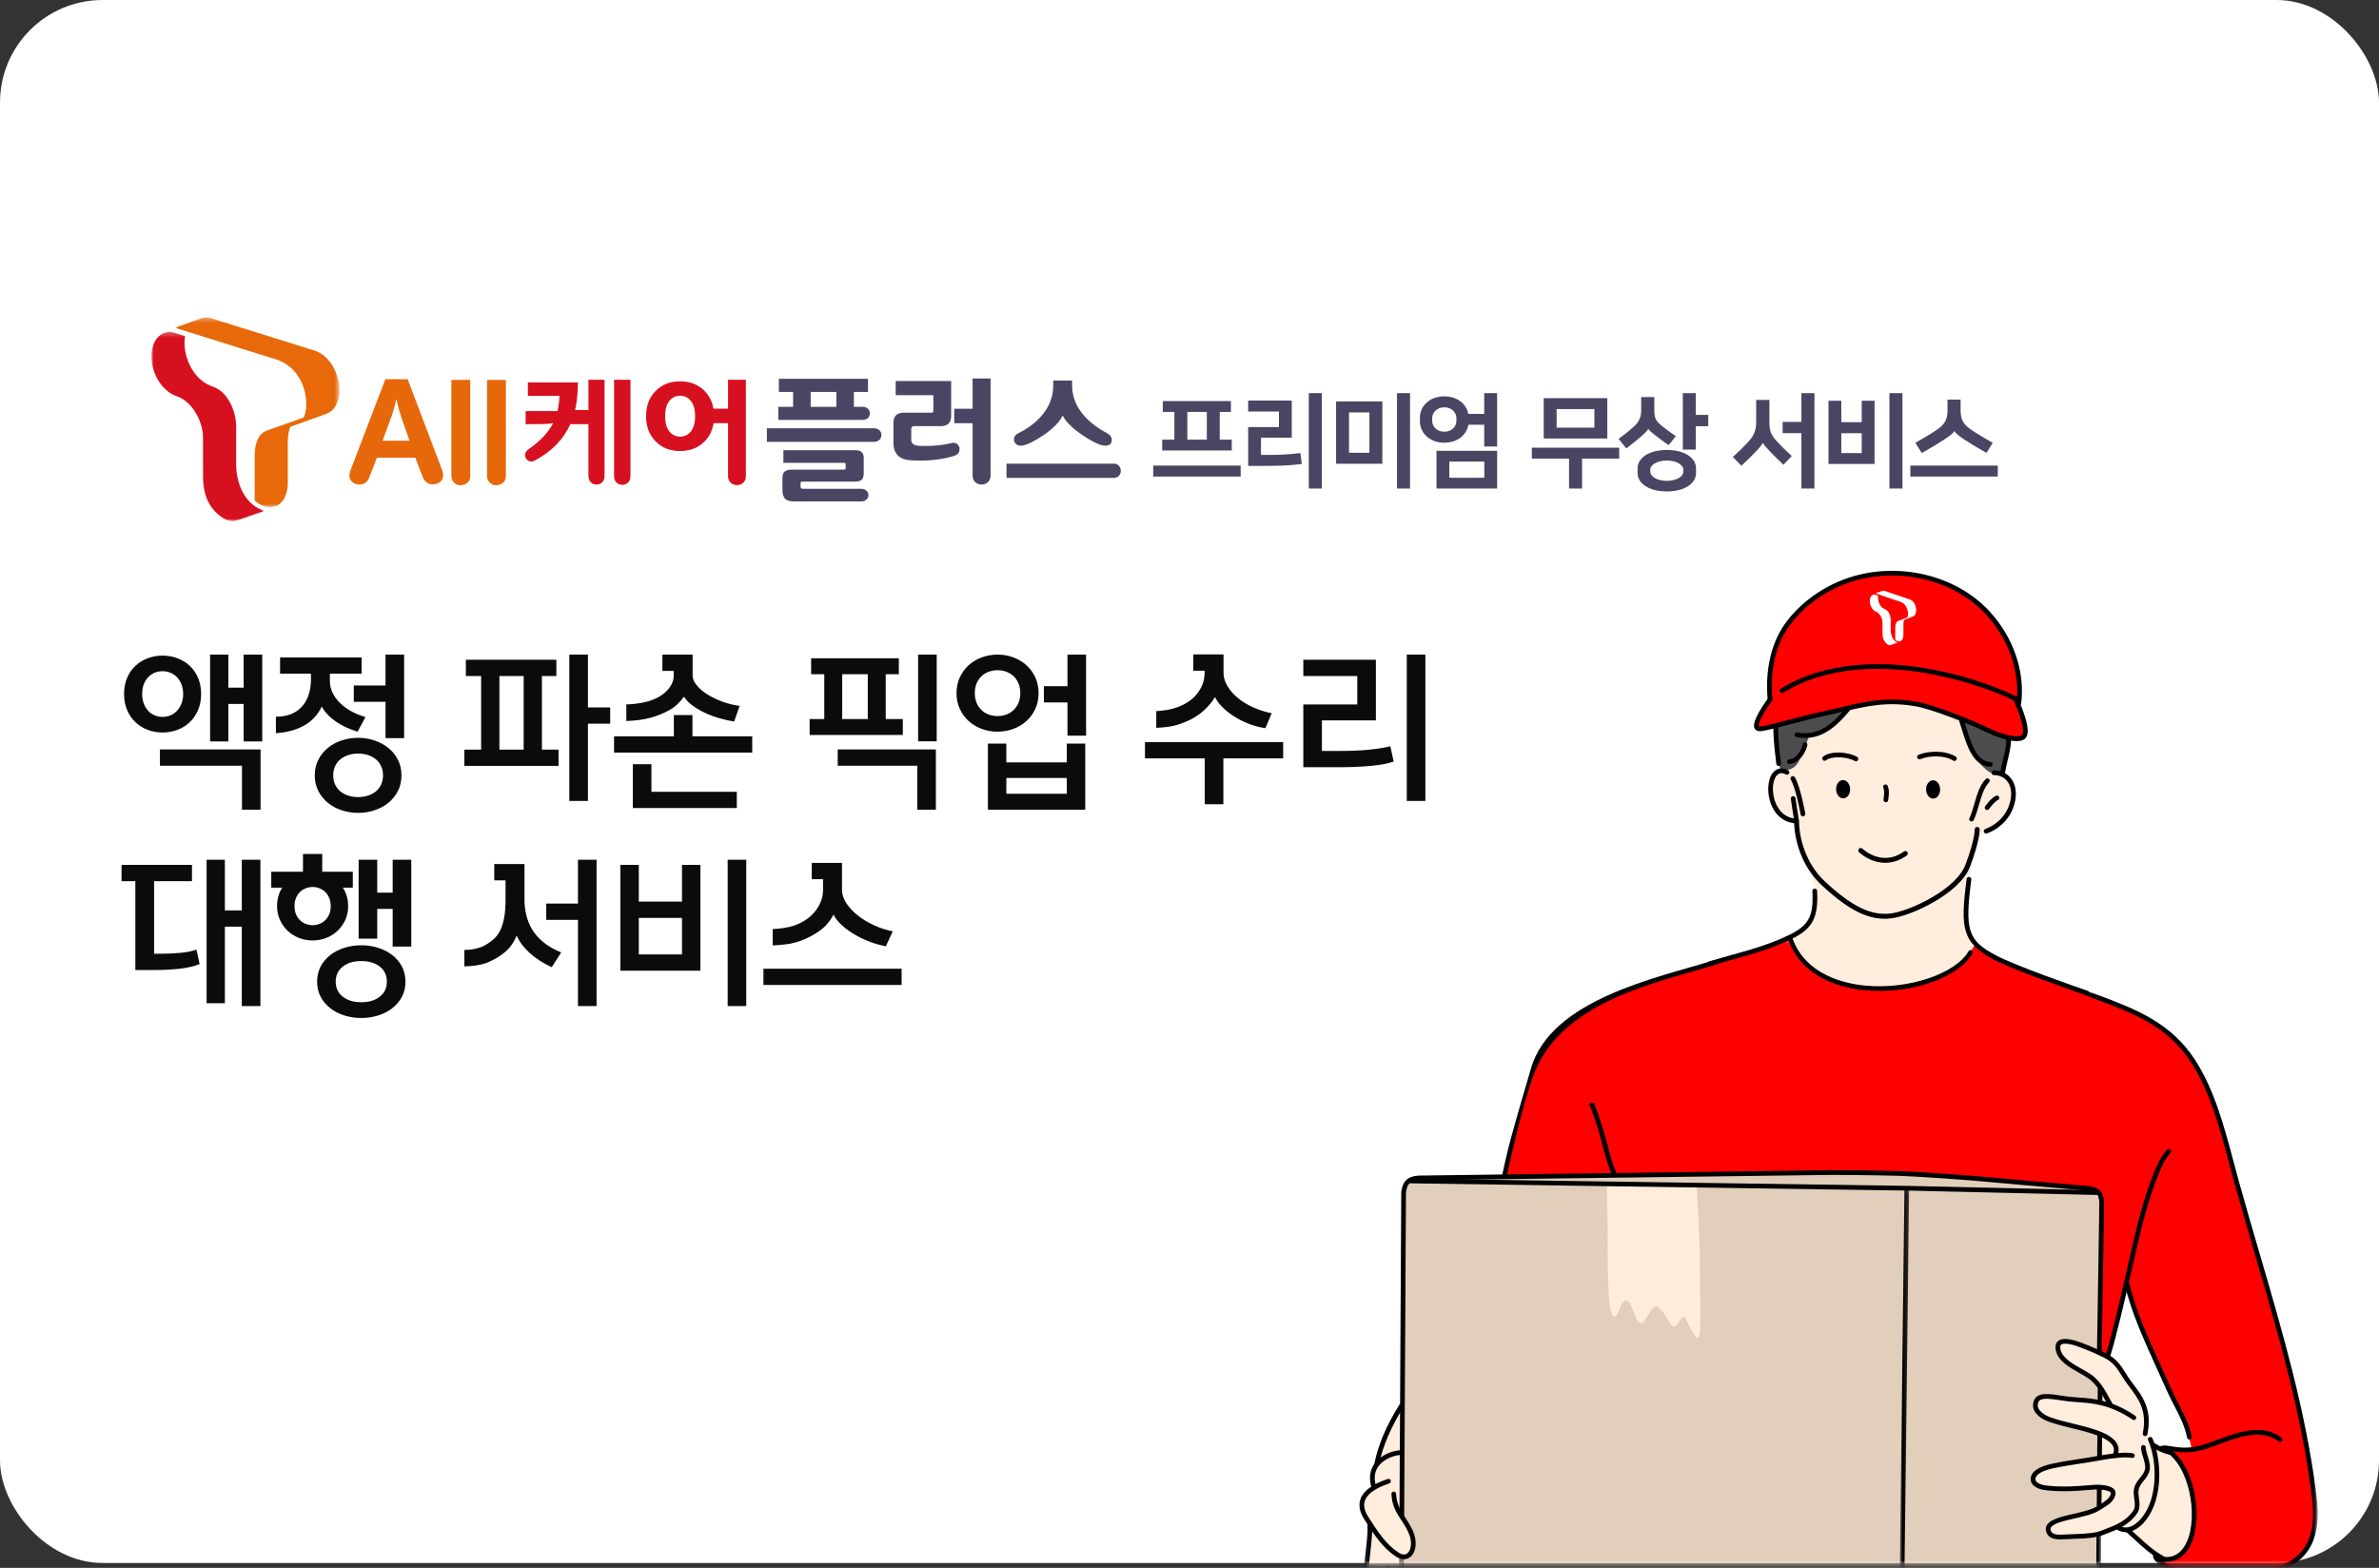 <?xml version="1.0" encoding="UTF-8"?>
<svg width="487px" height="321px" viewBox="0 0 487 321" version="1.1" xmlns="http://www.w3.org/2000/svg" xmlns:xlink="http://www.w3.org/1999/xlink">
    <rect x="0" y="0" width="487" height="321" fill="#333333" stroke="none"/>
    <title>card-03</title>
    <defs>
        <polygon id="path-1" points="0.794 0.322 34.489 0.322 34.489 39.159 0.794 39.159"></polygon>
        <polygon id="path-3" points="0 0.282 23.132 0.282 23.132 39 0 39"></polygon>
        <polygon id="path-5" points="0.046 0.161 166.201 0.161 166.201 128.287 0.046 128.287"></polygon>
        <polygon id="path-7" points="0.832 0.06 144.181 0.06 144.181 80.287 0.832 80.287"></polygon>
        <polygon id="path-9" points="0.83 0.217 33.187 0.217 33.187 23.287 0.83 23.287"></polygon>
        <polygon id="path-11" points="0.11 0.6 27.183 0.6 27.183 9.287 0.11 9.287"></polygon>
        <polygon id="path-13" points="0.401 0.352 1.401 0.352 1.401 2.287 0.401 2.287"></polygon>
        <polygon id="path-15" points="0.732 0.659 125.14 0.659 125.14 7.287 0.732 7.287"></polygon>
        <polygon id="path-17" points="0.816 0.139 2.818 0.139 2.818 77.287 0.816 77.287"></polygon>
        <polygon id="path-19" points="0.654 0.899 48.453 0.899 48.453 118.287 0.654 118.287"></polygon>
    </defs>
    <g id="Page-1" stroke="none" stroke-width="1" fill="none" fill-rule="evenodd">
        <g id="Desktop-Copy-2" transform="translate(-220, -575)">
            <g id="card-03" transform="translate(220, 575)">
                <rect id="Rectangle-Copy-2" fill="#FFFFFF" x="0" y="0" width="487" height="320" rx="21"></rect>
                <path d="M252.149,92.233 L252.149,90.007 L249.692,90.007 L249.692,84.337 L251.981,84.337 L251.981,82.111 L238.037,82.111 L238.037,84.337 L240.41,84.337 L240.41,90.007 L237.911,90.007 L237.911,92.233 L252.149,92.233 Z M247.046,90.007 L243.056,90.007 L243.056,84.337 L247.046,84.337 L247.046,90.007 Z M253.976,97.567 L253.976,95.32 L236.084,95.32 L236.084,97.567 L253.976,97.567 Z M270.587,100.024 L270.587,80.494 L267.92,80.494 L267.92,100.024 L270.587,100.024 Z M259.541,95.383 C262.103,95.383 264.518,95.278 266.492,94.984 L266.198,92.758 C264.245,93.01 262.082,93.136 260.171,93.136 L258.134,93.136 L258.134,89.608 L264.434,89.608 L264.434,82.006 L255.509,82.006 L255.509,84.253 L261.809,84.253 L261.809,87.445 L255.509,87.445 L255.509,95.383 L259.541,95.383 Z M288.647,100.024 L288.647,80.494 L285.98,80.494 L285.98,100.024 L288.647,100.024 Z M282.977,94.942 L282.977,82.195 L273.506,82.195 L273.506,94.942 L282.977,94.942 Z M280.331,92.695 L276.152,92.695 L276.152,84.442 L280.331,84.442 L280.331,92.695 Z M306.476,91.414 L306.476,80.494 L303.83,80.494 L303.83,84.736 L300.575,84.736 C300.197,82.783 298.433,81.145 295.661,81.145 C292.532,81.145 290.663,83.245 290.663,85.513 L290.663,86.269 C290.663,88.537 292.532,90.637 295.661,90.637 C298.454,90.637 300.26,88.957 300.596,86.962 L303.83,86.962 L303.83,91.414 L306.476,91.414 Z M295.661,88.39 C294.086,88.39 293.183,87.256 293.183,86.206 L293.183,85.576 C293.183,84.526 294.086,83.392 295.661,83.392 C297.236,83.392 298.139,84.526 298.139,85.576 L298.139,86.206 C298.139,87.256 297.236,88.39 295.661,88.39 Z M306.476,100.024 L306.476,92.296 L294.065,92.296 L294.065,100.024 L306.476,100.024 Z M303.851,97.819 L296.69,97.819 L296.69,94.501 L303.851,94.501 L303.851,97.819 Z M329.03,89.776 L329.03,81.523 L316.01,81.523 L316.01,89.776 L329.03,89.776 Z M326.384,87.55 L318.656,87.55 L318.656,83.749 L326.384,83.749 L326.384,87.55 Z M323.864,100.024 L323.864,93.913 L331.466,93.913 L331.466,91.666 L313.574,91.666 L313.574,93.913 L321.197,93.913 L321.197,100.024 L323.864,100.024 Z M347.132,92.044 L347.132,87.256 L349.694,87.256 L349.694,84.946 L347.132,84.946 L347.132,80.494 L344.486,80.494 L344.486,92.044 L347.132,92.044 Z M332.915,91.813 C334.091,90.931 335.141,90.07 336.107,89.23 C336.968,88.474 337.283,88.117 337.409,87.781 L337.43,87.781 C337.535,88.117 338.207,88.621 338.921,89.188 C339.698,89.797 340.622,90.469 341.588,91.141 L343.058,89.293 C342.008,88.579 340.853,87.739 340.034,87.067 C338.9,86.143 338.648,85.408 338.648,84.022 L338.648,81.292 L335.96,81.292 L335.96,84.106 C335.96,85.471 335.393,86.5 334.532,87.277 C333.524,88.201 332.558,88.957 331.34,89.86 L332.915,91.813 Z M341.21,100.612 C344.78,100.612 347.195,99.058 347.195,96.811 L347.195,95.929 C347.195,93.682 344.78,92.128 341.21,92.128 C337.64,92.128 335.225,93.682 335.225,95.929 L335.225,96.811 C335.225,99.058 337.64,100.612 341.21,100.612 Z M341.21,98.449 C339.089,98.449 337.829,97.462 337.829,96.643 L337.829,96.097 C337.829,95.278 339.089,94.291 341.21,94.291 C343.331,94.291 344.591,95.278 344.591,96.097 L344.591,96.643 C344.591,97.462 343.331,98.449 341.21,98.449 Z M371.429,100.024 L371.429,80.494 L368.762,80.494 L368.762,86.374 L364.919,86.374 L364.919,88.684 L368.762,88.684 L368.762,100.024 L371.429,100.024 Z M356.477,95.362 C357.674,94.249 358.493,93.451 359.27,92.632 C359.963,91.918 360.719,91.057 360.845,90.679 L360.887,90.679 C361.034,91.036 361.643,91.729 362.441,92.548 C363.218,93.346 364.142,94.27 365.087,95.152 L366.788,93.367 C365.696,92.38 364.604,91.309 363.701,90.322 C362.441,88.957 362.21,88.033 362.21,86.374 L362.21,81.88 L359.501,81.88 L359.501,86.374 C359.501,88.096 359.102,89.125 357.884,90.469 C356.981,91.456 355.91,92.506 354.734,93.556 L356.477,95.362 Z M389.447,100.024 L389.447,80.494 L386.78,80.494 L386.78,100.024 L389.447,100.024 Z M383.735,94.984 L383.735,82.048 L381.11,82.048 L381.11,86.437 L376.931,86.437 L376.931,82.048 L374.306,82.048 L374.306,94.984 L383.735,94.984 Z M381.11,92.758 L376.931,92.758 L376.931,88.705 L381.11,88.705 L381.11,92.758 Z M393.395,92.758 C395.411,91.624 396.902,90.721 398.036,89.965 C399.086,89.251 399.863,88.726 400.073,88.243 L400.094,88.243 C400.304,88.705 400.955,89.209 402.005,89.923 C403.139,90.679 404.63,91.582 406.646,92.716 L407.927,90.658 C406.394,89.797 404.714,88.81 403.496,87.97 C401.837,86.836 401.354,85.807 401.354,83.98 L401.354,81.817 L398.666,81.817 L398.666,83.98 C398.666,85.807 398.183,86.836 396.524,87.97 C395.306,88.81 393.626,89.797 392.093,90.658 L393.395,92.758 Z M408.956,97.567 L408.956,95.32 L391.064,95.32 L391.064,97.567 L408.956,97.567 Z" id="프리미엄무상서비스" fill="#4B4564" fill-rule="nonzero"></path>
                <g id="Group-13" transform="translate(31, 64)">
                    <path d="M82.228,22.628 C81.56,22.754 80.885,22.818 80.198,22.818 L76.6,22.843 L76.6,20.166 L83.121,20.166 C83.338,19.244 83.474,18.207 83.527,17.054 L77.059,17.054 L77.059,14.292 L87.317,14.292 L87.235,16.185 C87.164,17.524 86.992,18.776 86.721,19.947 L89.456,19.947 L89.456,13.75 L92.756,13.75 L92.756,33.372 C92.756,33.969 92.595,34.423 92.27,34.741 C91.945,35.057 91.558,35.214 91.106,35.214 C90.655,35.214 90.267,35.051 89.942,34.726 C89.617,34.4 89.455,33.949 89.455,33.372 L89.455,22.843 L85.747,22.843 C84.375,25.929 81.984,28.393 78.576,30.233 C78.304,30.397 78.033,30.476 77.763,30.476 C77.401,30.476 77.099,30.351 76.856,30.097 C76.612,29.846 76.49,29.54 76.49,29.179 C76.49,28.689 76.734,28.284 77.222,27.96 C79.568,26.333 81.236,24.561 82.228,22.628 L82.228,22.628 Z M94.706,33.454 L94.706,13.75 L98.061,13.75 L98.061,33.454 C98.061,34.03 97.895,34.478 97.561,34.792 C97.226,35.11 96.834,35.267 96.384,35.267 C95.933,35.267 95.541,35.11 95.207,34.792 C94.872,34.477 94.706,34.029 94.706,33.454 L94.706,33.454 Z M115.085,22.628 C114.797,24.358 114.034,25.745 112.798,26.781 C111.562,27.819 110.033,28.34 108.211,28.34 C106.153,28.34 104.481,27.677 103.19,26.349 C101.9,25.023 101.255,23.314 101.255,21.221 C101.255,19.109 101.9,17.39 103.19,16.065 C104.481,14.738 106.153,14.075 108.211,14.075 C110.016,14.075 111.53,14.583 112.758,15.603 C113.985,16.625 114.751,17.982 115.059,19.676 L118.037,19.676 L118.037,13.75 L121.69,13.75 L121.69,33.454 C121.69,34.048 121.509,34.509 121.148,34.834 C120.787,35.159 120.354,35.321 119.849,35.321 C119.361,35.321 118.937,35.159 118.578,34.834 C118.216,34.509 118.037,34.048 118.037,33.454 L118.037,22.628 L115.085,22.628 Z M111.297,21.22 C111.297,19.867 111.012,18.83 110.445,18.107 C109.875,17.386 109.133,17.024 108.211,17.024 C107.309,17.024 106.573,17.386 106.006,18.107 C105.436,18.83 105.152,19.866 105.152,21.221 C105.152,22.555 105.436,23.585 106.006,24.307 C106.573,25.028 107.309,25.388 108.211,25.388 C109.133,25.388 109.875,25.027 110.445,24.307 C111.012,23.585 111.297,22.555 111.297,21.221 L111.297,21.22 Z" id="Fill-1" fill="#D71020"></path>
                    <path d="M52.442,13.629 L59.486,32.183 C59.644,32.617 59.722,32.952 59.722,33.189 C59.722,34.294 59.15,34.934 58.006,35.113 C57.868,35.15 57.74,35.172 57.622,35.172 C56.615,35.172 55.906,34.639 55.49,33.573 L54.011,29.696 L46.169,29.696 L44.572,33.779 C44.216,34.727 43.545,35.202 42.559,35.202 C41.987,35.202 41.504,35.03 41.11,34.685 C40.714,34.339 40.518,33.89 40.518,33.338 C40.518,33.062 40.558,32.815 40.635,32.597 L47.886,13.629 L52.443,13.629 L52.442,13.629 Z M52.828,26.235 L51.111,21.29 C50.796,20.363 50.52,19.389 50.283,18.362 L50.193,17.83 L50.075,17.83 C50.056,18.084 49.958,18.542 49.779,19.192 C49.581,19.959 49.365,20.659 49.129,21.29 L47.323,26.234 L52.828,26.234 L52.828,26.235 Z M65.258,13.775 L65.258,33.405 C65.258,34.3 64.866,34.892 64.083,35.183 C63.827,35.291 63.572,35.348 63.317,35.348 C62.753,35.348 62.291,35.165 61.937,34.8 C61.582,34.436 61.403,33.971 61.403,33.405 L61.403,13.776 L65.258,13.776 L65.258,13.775 Z M72.558,13.775 L72.558,33.405 C72.558,34.3 72.166,34.892 71.383,35.183 C71.127,35.291 70.872,35.348 70.617,35.348 C70.052,35.348 69.591,35.165 69.237,34.8 C68.881,34.436 68.703,33.971 68.703,33.405 L68.703,13.776 L72.558,13.776 L72.558,13.775 Z" id="Fill-3" fill="#E7680B"></path>
                    <g id="Group-7" transform="translate(4, 0.678)">
                        <mask id="mask-2" fill="white">
                            <use xlink:href="#path-1"></use>
                        </mask>
                        <g id="Clip-6"></g>
                        <path d="M17.134,37.785 L17.134,28.674 C17.134,26.244 17.815,24.142 19.592,23.494 L27.184,20.791 C27.376,20.314 27.729,19.365 27.701,18.028 C27.605,13.416 25.077,10.069 21.589,8.926 L0.794,2.426 L6.218,0.484 C6.51,0.38 6.872,0.321 7.192,0.321 C7.533,0.321 7.936,0.391 8.207,0.479 L29.421,7.109 C33.113,8.34 34.489,12.751 34.489,15.139 C34.489,17.076 33.83,19.311 31.77,20.061 C29.94,20.726 24.447,22.694 24.447,22.694 C24.247,23.168 23.911,24.062 23.911,26.02 L23.911,34.231 C23.911,36.816 22.666,39.159 20.278,39.159 C19.241,39.159 18.062,38.678 17.135,37.785" id="Fill-5" fill="#E7690A" mask="url(#mask-2)"></path>
                    </g>
                    <g id="Group-10" transform="translate(0, 3.678)">
                        <mask id="mask-4" fill="white">
                            <use xlink:href="#path-3"></use>
                        </mask>
                        <g id="Clip-9"></g>
                        <path d="M15.695,14.075 C16.788,15.734 17.341,17.822 17.341,19.591 L17.341,27.235 C17.341,31.965 19.528,35.823 23.132,36.923 L17.57,38.844 C16.455,39.23 15.363,38.83 14.704,38.407 C11.997,36.673 10.567,33.982 10.567,29.849 C10.567,27.908 10.556,25.251 10.556,21.826 C10.556,19.873 9.725,17.597 8.442,15.913 C7.478,14.643 6.363,13.849 4.946,13.343 C2.209,12.365 0,8.813 0,5.323 C0,2.322 1.525,0.433 3.554,0.288 C3.993,0.258 4.362,0.336 4.715,0.443 C5.921,0.811 6.892,1.144 6.892,1.144 C6.221,4.616 8.244,9.94 12.325,11.382 C13.929,11.948 14.877,12.83 15.695,14.075" id="Fill-8" fill="#D71020" mask="url(#mask-4)"></path>
                    </g>
                    <path d="M175.043,33.844 L175.043,30.929 L196.971,30.929 C197.425,30.929 197.784,31.074 198.047,31.365 C198.311,31.656 198.441,32.001 198.441,32.402 C198.441,32.799 198.311,33.14 198.047,33.422 C197.783,33.703 197.425,33.844 196.971,33.844 L175.043,33.844 Z M195.664,24.719 C196.28,25.045 196.589,25.499 196.589,26.081 C196.589,26.862 196.136,27.251 195.227,27.251 C195.082,27.251 194.928,27.235 194.765,27.198 C193.874,27.053 192.504,26.363 190.651,25.127 C188.544,23.711 187.174,22.358 186.539,21.068 C185.92,22.395 184.595,23.747 182.561,25.127 C180.781,26.325 179.365,27.024 178.312,27.225 C178.185,27.243 178.058,27.251 177.931,27.251 C177.531,27.251 177.205,27.125 176.95,26.871 C176.696,26.617 176.569,26.318 176.569,25.972 C176.569,25.408 176.869,24.982 177.467,24.691 C179.374,23.747 180.936,22.586 182.153,21.204 C183.787,19.353 184.604,17.264 184.604,14.941 L184.604,13.905 L188.472,13.905 L188.472,14.941 C188.472,17.282 189.362,19.425 191.142,21.369 C192.34,22.64 193.848,23.757 195.664,24.719 L195.664,24.719 Z M164.339,29.323 C162.323,29.976 159.935,30.303 157.175,30.303 C156.63,30.303 156.085,30.285 155.541,30.248 C153.106,30.14 151.89,28.923 151.89,26.599 L151.89,22.594 C151.89,21.197 152.599,20.496 154.015,20.496 L159.681,20.496 C159.935,20.496 160.062,20.362 160.062,20.088 L160.062,16.902 L152.354,16.902 L152.354,14.014 L163.711,14.014 L163.711,21.123 C163.711,22.54 163.004,23.247 161.587,23.247 L156.14,23.247 C155.74,23.247 155.541,23.448 155.541,23.847 L155.541,26.053 C155.541,26.671 155.913,27.062 156.657,27.225 C156.911,27.279 157.547,27.307 158.564,27.307 C160.416,27.307 162.123,27.115 163.686,26.735 C163.849,26.679 164.002,26.653 164.147,26.653 C164.53,26.653 164.837,26.78 165.073,27.034 C165.31,27.289 165.428,27.589 165.428,27.933 C165.428,28.623 165.064,29.086 164.339,29.323 L164.339,29.323 Z M164.339,22.649 L164.339,19.681 L168.098,19.681 L168.098,13.496 L171.776,13.496 L171.776,33.326 C171.776,33.926 171.593,34.388 171.23,34.715 C170.866,35.042 170.431,35.206 169.922,35.206 C169.432,35.206 169.005,35.042 168.642,34.715 C168.279,34.388 168.098,33.926 168.098,33.326 L168.098,22.649 L164.339,22.649 Z M125.986,26.462 L125.986,23.684 L147.914,23.684 C148.386,23.684 148.757,23.82 149.031,24.092 C149.303,24.365 149.439,24.692 149.439,25.073 C149.439,25.454 149.303,25.781 149.031,26.053 C148.758,26.325 148.386,26.462 147.914,26.462 L125.987,26.462 L125.986,26.462 Z M131.353,19.298 L131.353,16.247 L128.438,16.247 L128.438,13.551 L146.688,13.551 L146.688,16.247 L143.801,16.247 L143.801,19.297 L145.544,19.297 C146.034,19.297 146.411,19.429 146.674,19.694 C146.938,19.957 147.069,20.27 147.069,20.633 C147.069,20.997 146.937,21.31 146.674,21.573 C146.41,21.836 146.034,21.968 145.544,21.968 L128.328,21.968 L128.328,19.298 L131.353,19.298 Z M145.815,32.782 C145.815,33.473 145.685,33.948 145.422,34.212 C145.158,34.474 144.663,34.608 143.938,34.608 L133.232,34.608 C132.996,34.608 132.877,34.725 132.877,34.961 L132.877,35.642 C132.877,35.932 133.042,36.077 133.368,36.077 L145.272,36.077 C145.743,36.077 146.111,36.209 146.375,36.473 C146.639,36.735 146.77,37.04 146.77,37.385 C146.77,37.729 146.638,38.03 146.374,38.283 C146.111,38.538 145.743,38.665 145.272,38.665 L131.625,38.665 C130.789,38.665 130.189,38.511 129.828,38.202 C129.391,37.839 129.173,37.222 129.173,36.35 L129.173,33.817 C129.173,32.708 129.754,32.156 130.917,32.156 L141.758,32.156 C141.993,32.156 142.113,32.045 142.113,31.828 L142.113,31.066 C142.113,30.865 142.003,30.766 141.785,30.766 L129.365,30.766 L129.365,28.179 L144.156,28.179 C145.263,28.179 145.815,28.705 145.815,29.758 L145.815,32.782 Z M134.948,19.298 L140.205,19.298 L140.205,16.247 L134.948,16.247 L134.948,19.297 L134.948,19.298 Z" id="Fill-11" fill="#4B4564"></path>
                </g>
                <path d="M46.746,151.806 L46.746,144.122 L49.874,144.122 L49.874,151.806 L53.682,151.806 L53.682,134.024 L49.874,134.024 L49.874,140.79 L46.746,140.79 L46.746,134.024 L43.006,134.024 L43.006,151.806 L46.746,151.806 Z M33.282,149.97 C34.347,149.97 35.362,149.789 36.325,149.426 C37.288,149.063 38.127,148.542 38.841,147.862 C39.555,147.182 40.122,146.355 40.541,145.38 C40.96,144.405 41.17,143.306 41.17,142.082 C41.17,140.858 40.96,139.759 40.541,138.784 C40.122,137.809 39.555,136.988 38.841,136.319 C38.127,135.65 37.288,135.135 36.325,134.772 C35.362,134.409 34.347,134.228 33.282,134.228 C32.217,134.228 31.202,134.409 30.239,134.772 C29.276,135.135 28.437,135.65 27.723,136.319 C27.009,136.988 26.442,137.809 26.023,138.784 C25.604,139.759 25.394,140.858 25.394,142.082 C25.394,143.306 25.604,144.405 26.023,145.38 C26.442,146.355 27.009,147.182 27.723,147.862 C28.437,148.542 29.276,149.063 30.239,149.426 C31.202,149.789 32.217,149.97 33.282,149.97 Z M33.282,146.774 C32.67,146.774 32.109,146.661 31.599,146.434 C31.089,146.207 30.647,145.884 30.273,145.465 C29.899,145.046 29.61,144.547 29.406,143.969 C29.202,143.391 29.1,142.762 29.1,142.082 C29.1,140.699 29.491,139.577 30.273,138.716 C31.055,137.855 32.058,137.424 33.282,137.424 C33.894,137.424 34.455,137.537 34.965,137.764 C35.475,137.991 35.917,138.308 36.291,138.716 C36.665,139.124 36.96,139.617 37.175,140.195 C37.39,140.773 37.498,141.402 37.498,142.082 C37.498,142.762 37.39,143.391 37.175,143.969 C36.96,144.547 36.665,145.046 36.291,145.465 C35.917,145.884 35.475,146.207 34.965,146.434 C34.455,146.661 33.894,146.774 33.282,146.774 Z M53.342,165.78 L53.342,153.438 L32.738,153.438 L32.738,156.77 L49.534,156.77 L49.534,165.78 L53.342,165.78 Z M82.729,151.126 L82.729,134.024 L78.921,134.024 L78.921,140.348 L72.427,140.348 L72.427,143.68 L78.921,143.68 L78.921,151.126 L82.729,151.126 Z M56.481,150.106 C58.702,149.97 60.617,149.454 62.227,148.559 C63.836,147.664 65.049,146.366 65.865,144.666 C66.522,145.845 67.491,146.87 68.772,147.743 C70.052,148.616 71.531,149.301 73.209,149.8 L73.209,149.8 L74.807,146.808 C73.787,146.513 72.829,146.122 71.934,145.635 C71.038,145.148 70.268,144.587 69.622,143.952 C68.976,143.317 68.466,142.62 68.092,141.861 C67.718,141.102 67.531,140.303 67.531,139.464 L67.531,139.464 L67.531,137.934 L74.025,137.934 L74.025,134.602 L57.331,134.602 L57.331,137.934 L63.655,137.934 L63.655,139.464 C63.564,141.776 62.895,143.567 61.649,144.836 C60.402,146.105 58.679,146.74 56.481,146.74 L56.481,146.74 L56.481,150.106 Z M73.311,166.426 C74.467,166.426 75.583,166.25 76.66,165.899 C77.736,165.548 78.683,165.038 79.499,164.369 C80.315,163.7 80.966,162.896 81.454,161.955 C81.941,161.014 82.185,159.943 82.185,158.742 C82.185,157.563 81.941,156.498 81.454,155.546 C80.966,154.594 80.315,153.789 79.499,153.132 C78.683,152.475 77.736,151.965 76.66,151.602 C75.583,151.239 74.467,151.058 73.311,151.058 C72.155,151.058 71.038,151.234 69.962,151.585 C68.885,151.936 67.939,152.446 67.123,153.115 C66.307,153.784 65.655,154.594 65.168,155.546 C64.68,156.498 64.437,157.563 64.437,158.742 C64.437,159.943 64.68,161.014 65.168,161.955 C65.655,162.896 66.307,163.7 67.123,164.369 C67.939,165.038 68.885,165.548 69.962,165.899 C71.038,166.25 72.155,166.426 73.311,166.426 Z M73.311,163.196 C72.585,163.196 71.911,163.094 71.288,162.89 C70.664,162.686 70.126,162.397 69.673,162.023 C69.219,161.649 68.862,161.184 68.602,160.629 C68.341,160.074 68.211,159.445 68.211,158.742 C68.211,158.039 68.341,157.41 68.602,156.855 C68.862,156.3 69.219,155.835 69.673,155.461 C70.126,155.087 70.664,154.798 71.288,154.594 C71.911,154.39 72.585,154.288 73.311,154.288 C74.036,154.288 74.71,154.39 75.334,154.594 C75.957,154.798 76.495,155.087 76.949,155.461 C77.402,155.835 77.759,156.3 78.02,156.855 C78.28,157.41 78.411,158.039 78.411,158.742 C78.411,159.445 78.28,160.074 78.02,160.629 C77.759,161.184 77.402,161.649 76.949,162.023 C76.495,162.397 75.957,162.686 75.334,162.89 C74.71,163.094 74.036,163.196 73.311,163.196 Z M120.354,163.978 L120.354,148.168 L124.91,148.168 L124.91,144.836 L120.354,144.836 L120.354,134.024 L116.546,134.024 L116.546,163.978 L120.354,163.978 Z M114.336,156.804 L114.336,153.472 L110.936,153.472 L110.936,138.41 L113.894,138.41 L113.894,135.078 L95.364,135.078 L95.364,138.41 L98.492,138.41 L98.492,153.472 L95.058,153.472 L95.058,156.804 L114.336,156.804 Z M107.196,153.472 L102.232,153.472 L102.232,138.41 L107.196,138.41 L107.196,153.472 Z M150.284,147.726 L151.406,144.53 C150.114,144.349 148.885,144.037 147.717,143.595 C146.55,143.153 145.524,142.643 144.64,142.065 C143.756,141.487 143.059,140.869 142.549,140.212 C142.039,139.555 141.784,138.931 141.784,138.342 L141.784,138.342 L141.784,134.024 L135.596,134.024 L135.596,137.356 L137.908,137.356 L137.908,138.376 C137.908,138.988 137.761,139.572 137.466,140.127 C137.172,140.682 136.781,141.187 136.293,141.64 C135.806,142.093 135.251,142.484 134.627,142.813 C134.004,143.142 133.375,143.397 132.74,143.578 C131.834,143.827 130.95,143.997 130.088,144.088 C129.227,144.179 128.604,144.224 128.218,144.224 L128.218,144.224 L128.218,147.624 C129.216,147.579 130.139,147.499 130.989,147.386 C131.839,147.273 132.695,147.091 133.556,146.842 C134.758,146.479 135.919,145.992 137.041,145.38 C138.163,144.768 139.155,143.85 140.016,142.626 C140.402,143.261 140.968,143.856 141.716,144.411 C142.464,144.966 143.303,145.465 144.232,145.907 C145.162,146.349 146.153,146.723 147.207,147.029 C148.261,147.335 149.287,147.567 150.284,147.726 L150.284,147.726 Z M153.99,154.084 L153.99,150.752 L141.75,150.752 L141.75,146.4 L137.942,146.4 L137.942,150.752 L125.702,150.752 L125.702,154.084 L153.99,154.084 Z M150.828,165.44 L150.828,162.108 L133.352,162.108 L133.352,156.464 L129.544,156.464 L129.544,165.44 L150.828,165.44 Z M191.751,151.772 L191.751,134.024 L187.943,134.024 L187.943,151.772 L191.751,151.772 Z M184.815,150.48 L184.815,147.216 L181.313,147.216 L181.313,138.036 L183.999,138.036 L183.999,134.772 L166.047,134.772 L166.047,138.036 L168.733,138.036 L168.733,147.216 L165.741,147.216 L165.741,150.48 L184.815,150.48 Z M177.641,147.216 L172.405,147.216 L172.405,138.036 L177.641,138.036 L177.641,147.216 Z M191.581,165.78 L191.581,153.438 L171.487,153.438 L171.487,156.77 L187.773,156.77 L187.773,165.78 L191.581,165.78 Z M222.328,150.616 L222.328,134.024 L218.52,134.024 L218.52,140.484 L213.692,140.484 L213.692,143.816 L218.52,143.816 L218.52,150.616 L222.328,150.616 Z M204.206,149.8 C205.362,149.8 206.45,149.607 207.47,149.222 C208.49,148.837 209.38,148.298 210.139,147.607 C210.898,146.916 211.499,146.088 211.941,145.125 C212.383,144.162 212.604,143.091 212.604,141.912 C212.604,140.733 212.383,139.662 211.941,138.699 C211.499,137.736 210.898,136.908 210.139,136.217 C209.38,135.526 208.49,134.987 207.47,134.602 C206.45,134.217 205.362,134.024 204.206,134.024 C203.05,134.024 201.962,134.217 200.942,134.602 C199.922,134.987 199.032,135.526 198.273,136.217 C197.514,136.908 196.913,137.736 196.471,138.699 C196.029,139.662 195.808,140.733 195.808,141.912 C195.808,143.091 196.029,144.162 196.471,145.125 C196.913,146.088 197.514,146.916 198.273,147.607 C199.032,148.298 199.922,148.837 200.942,149.222 C201.962,149.607 203.05,149.8 204.206,149.8 Z M204.206,146.604 C203.549,146.604 202.937,146.496 202.37,146.281 C201.803,146.066 201.31,145.754 200.891,145.346 C200.472,144.938 200.143,144.445 199.905,143.867 C199.667,143.289 199.548,142.637 199.548,141.912 C199.548,141.187 199.667,140.535 199.905,139.957 C200.143,139.379 200.472,138.886 200.891,138.478 C201.31,138.07 201.803,137.758 202.37,137.543 C202.937,137.328 203.549,137.22 204.206,137.22 C204.863,137.22 205.475,137.328 206.042,137.543 C206.609,137.758 207.102,138.07 207.521,138.478 C207.94,138.886 208.269,139.379 208.507,139.957 C208.745,140.535 208.864,141.187 208.864,141.912 C208.864,142.637 208.745,143.289 208.507,143.867 C208.269,144.445 207.94,144.938 207.521,145.346 C207.102,145.754 206.609,146.066 206.042,146.281 C205.475,146.496 204.863,146.604 204.206,146.604 Z M222.158,165.78 L222.158,152.248 L218.384,152.248 L218.384,156.09 L206.008,156.09 L206.008,152.248 L202.234,152.248 L202.234,165.78 L222.158,165.78 Z M218.384,162.516 L206.008,162.516 L206.008,159.286 L218.384,159.286 L218.384,162.516 Z M259.035,149.086 L260.327,146.026 C259.035,145.777 257.794,145.386 256.604,144.853 C255.414,144.32 254.366,143.686 253.459,142.949 C252.552,142.212 251.827,141.396 251.283,140.501 C250.739,139.606 250.467,138.682 250.467,137.73 L250.467,137.73 L250.467,133.99 L244.279,133.99 L244.279,137.322 L246.591,137.322 L246.591,137.73 C246.591,138.637 246.432,139.47 246.115,140.229 C245.798,140.988 245.384,141.663 244.874,142.252 C244.364,142.841 243.78,143.346 243.123,143.765 C242.466,144.184 241.786,144.519 241.083,144.768 C240.199,145.085 239.343,145.301 238.516,145.414 C237.689,145.527 237.082,145.584 236.697,145.584 L236.697,145.584 L236.697,149.018 C237.694,148.973 238.595,148.888 239.4,148.763 C240.205,148.638 241.038,148.417 241.899,148.1 C242.647,147.828 243.333,147.528 243.956,147.199 C244.579,146.87 245.169,146.491 245.724,146.06 C246.279,145.629 246.806,145.142 247.305,144.598 C247.804,144.054 248.28,143.431 248.733,142.728 C249.096,143.476 249.634,144.196 250.348,144.887 C251.062,145.578 251.884,146.213 252.813,146.791 C253.742,147.369 254.74,147.856 255.805,148.253 C256.87,148.65 257.947,148.927 259.035,149.086 L259.035,149.086 Z M250.433,164.658 L250.433,155.274 L262.673,155.274 L262.673,151.942 L234.385,151.942 L234.385,155.274 L246.625,155.274 L246.625,164.658 L250.433,164.658 Z M291.788,163.978 L291.788,134.024 L287.98,134.024 L287.98,163.978 L291.788,163.978 Z M274.55,157.076 C275.547,157.076 276.567,157.053 277.61,157.008 C278.652,156.963 279.655,156.895 280.619,156.804 C281.582,156.713 282.466,156.594 283.271,156.447 C284.075,156.3 284.75,156.124 285.294,155.92 L285.294,155.92 L284.614,152.792 C283.526,153.064 282.132,153.291 280.432,153.472 C278.732,153.653 276.737,153.744 274.448,153.744 L274.448,153.744 L270.606,153.744 L270.606,147.488 L281.656,147.488 L281.656,135.078 L266.798,135.078 L266.798,138.41 L277.848,138.41 L277.848,144.224 L266.798,144.224 L266.798,157.076 L274.55,157.076 Z M53.308,205.978 L53.308,176.024 L49.5,176.024 L49.5,186.394 L46.032,186.394 L46.032,176.024 L42.292,176.024 L42.292,205.4 L46.032,205.4 L46.032,189.726 L49.5,189.726 L49.5,205.978 L53.308,205.978 Z M31.718,198.6 C33.554,198.6 35.265,198.509 36.852,198.328 C38.439,198.147 39.776,197.829 40.864,197.376 L40.864,197.376 L40.218,194.418 C39.357,194.735 38.28,194.956 36.988,195.081 C35.696,195.206 34.268,195.268 32.704,195.268 L32.704,195.268 L31.548,195.268 L31.548,180.41 L39.3,180.41 L39.3,177.078 L24.884,177.078 L24.884,180.41 L27.706,180.41 L27.706,198.6 L31.718,198.6 Z M63.995,192.548 C64.969,192.548 65.893,192.378 66.766,192.038 C67.638,191.698 68.409,191.216 69.078,190.593 C69.746,189.97 70.279,189.227 70.676,188.366 C71.072,187.505 71.271,186.553 71.271,185.51 C71.271,184.785 71.174,184.105 70.982,183.47 C70.789,182.835 70.523,182.257 70.183,181.736 L70.183,181.736 L72.223,181.736 L72.223,178.472 L65.967,178.472 L65.967,174.834 L62.023,174.834 L62.023,178.472 L55.529,178.472 L55.529,181.736 L57.773,181.736 C57.07,182.824 56.719,184.082 56.719,185.51 C56.719,186.553 56.917,187.505 57.314,188.366 C57.71,189.227 58.243,189.97 58.912,190.593 C59.58,191.216 60.351,191.698 61.224,192.038 C62.096,192.378 63.02,192.548 63.995,192.548 Z M84.191,193.806 L84.191,176.024 L80.383,176.024 L80.383,182.756 L77.221,182.756 L77.221,176.024 L73.413,176.024 L73.413,192.174 L77.221,192.174 L77.221,186.088 L80.383,186.088 L80.383,193.806 L84.191,193.806 Z M63.995,189.42 C63.519,189.42 63.06,189.335 62.618,189.165 C62.176,188.995 61.785,188.751 61.445,188.434 C61.105,188.117 60.827,187.714 60.612,187.227 C60.396,186.74 60.289,186.167 60.289,185.51 C60.289,184.875 60.396,184.309 60.612,183.81 C60.827,183.311 61.105,182.903 61.445,182.586 C61.785,182.269 62.176,182.025 62.618,181.855 C63.06,181.685 63.519,181.6 63.995,181.6 C64.471,181.6 64.93,181.685 65.372,181.855 C65.814,182.025 66.205,182.269 66.545,182.586 C66.885,182.903 67.162,183.311 67.378,183.81 C67.593,184.309 67.701,184.875 67.701,185.51 C67.701,186.167 67.593,186.74 67.378,187.227 C67.162,187.714 66.885,188.117 66.545,188.434 C66.205,188.751 65.814,188.995 65.372,189.165 C64.93,189.335 64.471,189.42 63.995,189.42 Z M73.957,208.426 C75.158,208.426 76.303,208.256 77.391,207.916 C78.479,207.576 79.442,207.083 80.281,206.437 C81.119,205.791 81.782,205.009 82.27,204.091 C82.757,203.173 83.001,202.136 83.001,200.98 C83.001,199.824 82.757,198.787 82.27,197.869 C81.782,196.951 81.119,196.169 80.281,195.523 C79.442,194.877 78.479,194.384 77.391,194.044 C76.303,193.704 75.158,193.534 73.957,193.534 C72.755,193.534 71.611,193.704 70.523,194.044 C69.435,194.384 68.471,194.877 67.633,195.523 C66.794,196.169 66.131,196.951 65.644,197.869 C65.156,198.787 64.913,199.824 64.913,200.98 C64.913,202.136 65.156,203.173 65.644,204.091 C66.131,205.009 66.794,205.791 67.633,206.437 C68.471,207.083 69.435,207.576 70.523,207.916 C71.611,208.256 72.755,208.426 73.957,208.426 Z M73.957,205.196 C72.393,205.196 71.129,204.816 70.166,204.057 C69.202,203.298 68.721,202.272 68.721,200.98 C68.721,199.688 69.202,198.662 70.166,197.903 C71.129,197.144 72.393,196.764 73.957,196.764 C75.521,196.764 76.784,197.144 77.748,197.903 C78.711,198.662 79.193,199.688 79.193,200.98 C79.193,202.272 78.711,203.298 77.748,204.057 C76.784,204.816 75.521,205.196 73.957,205.196 Z M122.122,205.978 L122.122,176.024 L118.314,176.024 L118.314,185 L111.82,185 L111.82,188.332 L118.314,188.332 L118.314,205.978 L122.122,205.978 Z M112.942,198.022 L114.88,194.996 C113.384,194.384 112.148,193.67 111.174,192.854 C110.199,192.038 109.434,191.154 108.879,190.202 C108.323,189.25 107.932,188.258 107.706,187.227 C107.479,186.196 107.366,185.17 107.366,184.15 L107.366,184.15 L107.366,176.908 L101.178,176.908 L101.178,180.24 L103.49,180.24 L103.49,184.116 C103.49,185.567 103.399,186.802 103.218,187.822 C103.036,188.842 102.77,189.715 102.419,190.44 C102.067,191.165 101.614,191.777 101.059,192.276 C100.503,192.775 99.852,193.228 99.104,193.636 C98.673,193.863 98.101,194.061 97.387,194.231 C96.673,194.401 95.896,194.486 95.058,194.486 L95.058,194.486 L95.058,197.852 C95.919,197.852 96.786,197.778 97.659,197.631 C98.531,197.484 99.296,197.274 99.954,197.002 C101.314,196.413 102.487,195.693 103.473,194.843 C104.459,193.993 105.224,192.888 105.768,191.528 C106.312,192.797 107.201,193.993 108.437,195.115 C109.672,196.237 111.174,197.206 112.942,198.022 L112.942,198.022 Z M152.766,205.978 L152.766,176.024 L148.958,176.024 L148.958,205.978 L152.766,205.978 Z M143.382,198.736 L143.382,177.078 L139.608,177.078 L139.608,184.592 L130.768,184.592 L130.768,177.078 L126.994,177.078 L126.994,198.736 L143.382,198.736 Z M139.608,195.404 L130.768,195.404 L130.768,187.924 L139.608,187.924 L139.608,195.404 Z M181.337,193.738 L182.765,190.678 C181.473,190.429 180.203,190.021 178.957,189.454 C177.71,188.887 176.599,188.219 175.625,187.448 C174.65,186.677 173.862,185.839 173.262,184.932 C172.661,184.025 172.361,183.107 172.361,182.178 L172.361,182.178 L172.361,176.67 L166.173,176.67 L166.173,180.002 L168.485,180.002 L168.485,182.178 C168.485,183.062 168.326,183.884 168.009,184.643 C167.691,185.402 167.278,186.088 166.768,186.7 C166.258,187.312 165.674,187.839 165.017,188.281 C164.359,188.723 163.679,189.08 162.977,189.352 C162.523,189.533 162.059,189.675 161.583,189.777 C161.107,189.879 160.648,189.964 160.206,190.032 C159.764,190.1 159.361,190.145 158.999,190.168 C158.636,190.191 158.364,190.202 158.183,190.202 L158.183,190.202 L158.183,193.568 C159.18,193.523 160.149,193.438 161.09,193.313 C162.03,193.188 162.931,192.967 163.793,192.65 C165.289,192.106 166.626,191.409 167.805,190.559 C168.983,189.709 169.924,188.604 170.627,187.244 C170.989,187.992 171.55,188.712 172.31,189.403 C173.069,190.094 173.936,190.729 174.911,191.307 C175.885,191.885 176.928,192.384 178.039,192.803 C179.149,193.222 180.249,193.534 181.337,193.738 L181.337,193.738 Z M184.567,201.66 L184.567,198.328 L156.279,198.328 L156.279,201.66 L184.567,201.66 Z" id="액정파손픽업수리대행서비스" fill="#0B0B0B" fill-rule="nonzero"></path>
                <g id="Group-135" transform="translate(278, 115)">
                    <g id="Group-125" transform="translate(0, 0.98)">
                        <g id="Group-3" transform="translate(30, 76)">
                            <mask id="mask-6" fill="white">
                                <use xlink:href="#path-5"></use>
                            </mask>
                            <g id="Clip-2"></g>
                            <path d="M0.046,48.656 C0.046,48.656 0.482,45.906 0.66,45.194 C1.575,41.532 2.55,37.453 3.526,33.792 C5.645,25.849 11.133,17.796 18.489,13.871 C26,9.867 33.963,7.593 42.101,5.199 C45.983,4.056 58.136,0.161 58.136,0.161 L65.484,7.042 C65.484,7.042 71.252,8.781 75.592,9.053 C81.052,9.395 85.669,7.933 90.772,6.402 C93.588,5.559 96.119,1.631 96.119,1.631 C96.119,1.631 106.581,6.974 112.246,9.155 C116.917,10.95 126.963,13.86 133.003,17.209 C136.205,18.985 140.773,24.901 142.4,27.527 C144.88,31.526 149.956,48.306 153.613,62.934 C155.637,71.035 158.767,80.317 159.787,84.814 C160.806,89.308 164.102,102.796 164.762,107.233 C165.421,111.668 167.311,117.975 165.301,122.998 C163.785,126.79 161.907,128.346 157.796,129.582 C153.144,130.981 146.118,131.75 142.523,130.851 C140.121,130.25 134.905,129.862 133.712,127.073 C131.794,122.6 137.261,117.903 136.309,113.138 C135.919,111.186 133.725,109.189 134.14,107.115 C134.262,106.51 134.199,104.757 135.337,104.678 C136.588,104.594 140.724,104.835 140.724,104.835 C140.724,104.835 139.61,100.248 139.345,99.559 C137.513,94.793 135.788,91.662 133.471,87.031 C131.955,83.999 130.147,79.957 129.082,76.757 C128.907,76.234 127.357,71.447 127.357,71.447 C127.357,71.447 126.677,74.522 126.43,75.311 C125.185,79.297 122.921,88.111 122.921,88.111 C122.921,88.111 121.317,94.609 119.745,98.541 C119.317,99.611 120.761,103.338 119.684,103.984 C118.841,104.49 117.469,104.225 116.552,104.225 C114.163,104.225 111.701,104.394 109.324,104.225 C87.033,102.632 65.341,101.016 44.029,93.624 C32.995,89.794 22.096,85.213 14.152,76.275 C12.092,73.957 10.663,72.248 8.852,69.769 C5.276,64.879 1.911,58.635 0.419,52.663 C0.046,51.176 0.046,48.656 0.046,48.656" id="Fill-1" fill="#FF0000" mask="url(#mask-6)"></path>
                        </g>
                        <path d="M9.316,172.432 C8.183,171.723 7.165,175.049 6.556,176.144 C6.188,176.808 3.645,183.37 3.645,183.37 L9.005,181.302 C9.005,181.302 11.757,173.96 9.316,172.432" id="Fill-4" fill="#FFEDDE"></path>
                        <path d="M163.49,180.141 C166.656,180.928 168.38,182.883 169.612,185.734 C171.135,189.255 171.704,193.988 170.871,197.733 C170.505,199.38 169.491,201.267 168.057,202.342 C167.037,203.108 164.273,203.361 164.273,203.361 L157.48,197.393 C157.48,197.393 159.85,192.2 160.539,188.896 C160.969,186.83 161.066,179.539 163.49,180.141" id="Fill-6" fill="#FFEDDE"></path>
                        <path d="M88.501,76.221 C88.501,76.221 89.609,79.056 91.272,80.885 C92.814,82.583 95.659,83.809 96.799,84.379 C98.538,85.249 100.603,85.97 103.644,86.246 C106.686,86.523 113.906,86.208 120.213,83.466 C123.999,81.821 126.118,77.63 126.118,77.63 C126.118,77.63 124.802,75.945 124.525,73.524 C124.115,69.938 125.01,64.12 125.01,64.12 C125.01,64.12 125.874,59.419 126.737,56.93 C127.603,54.441 128.466,54.164 128.466,54.164 C128.466,54.164 132.852,52.269 133.859,48.909 C134.131,48.003 134.331,45.389 133.929,44.484 C133.417,43.33 130.127,41.428 129.133,40.434 C126.704,38.004 127.073,33.394 124.184,30.917 C120.928,28.126 116.323,26.639 112.194,25.778 C107.365,24.772 103.895,25.462 99.63,27.871 C94.632,30.698 86.912,41.511 86.912,41.511 C86.912,41.511 83.799,42.635 84.213,45.953 C84.367,47.176 85.487,49.738 86.475,50.728 C88.091,52.35 89.816,52.09 89.816,52.09 L93.618,65.918 C93.618,65.918 93.79,69.552 93.004,71.767 C92.028,74.515 88.501,76.221 88.501,76.221" id="Fill-8" fill="#FFEDDE"></path>
                        <g id="Group-12" transform="translate(8, 124)">
                            <mask id="mask-8" fill="white">
                                <use xlink:href="#path-7"></use>
                            </mask>
                            <g id="Clip-11"></g>
                            <polygon id="Fill-10" fill="#E1CFBB" mask="url(#mask-8)" points="1.232 3.832 2.405 1.75 4.923 1.088 93.281 0.06 103.076 0.334 140.185 3.14 143.2 3.788 144.181 5.879 143.686 84.72 142.263 86.777 103.519 89.927 0.832 87.248"></polygon>
                        </g>
                        <path d="M163.011,181.284 C162.428,178.689 161.264,177.403 161.264,177.403 C161.264,177.403 161.853,174.562 161.022,172.066 C160.568,170.705 158.84,168.506 157.984,167.223 C156.893,165.588 155.809,163.67 154.038,162.355 C152.799,161.434 150.652,160.209 149.443,159.744 C149.027,159.584 144.298,158.292 143.991,158.675 C142.902,160.038 143.634,161.499 144.331,162.264 C145.436,163.48 147.701,164.496 149.494,165.749 C150.799,166.66 151.9,168.039 151.9,168.039 L151.9,171.047 C151.9,171.047 150.323,170.738 149.425,170.707 C146.564,170.611 144.007,169.741 141.468,169.883 C140.23,169.951 138.231,170.121 138.8,172.115 C139.198,173.507 139.624,173.829 141.032,174.492 C143.591,175.696 151.9,177.694 151.9,177.694 L151.755,182.643 C151.755,182.643 146.646,183.066 144.769,183.614 C144.036,183.827 140.84,184.34 140.158,184.68 C139.54,184.99 138.64,186.02 138.461,186.379 C136.773,189.755 145.156,188.865 146.466,188.805 C147.268,188.768 151.755,188.562 151.755,188.562 L151.755,192.59 C151.755,192.59 149.021,193.96 148.746,194.045 C146.854,194.627 139.146,195.652 141.76,198.266 C142.991,199.498 148.447,198.593 149.91,198.46 C151.928,198.277 155.83,196.763 155.83,196.763 C155.83,196.763 159.316,197.195 159.954,196.325 C161.022,194.87 163.226,191.464 163.593,187.786 C163.661,187.098 163.593,183.881 163.011,181.284" id="Fill-13" fill="#FFEDDE"></path>
                        <g id="Group-17" transform="translate(0, 181)">
                            <mask id="mask-10" fill="white">
                                <use xlink:href="#path-9"></use>
                            </mask>
                            <g id="Clip-16"></g>
                            <path d="M8.92,0.217 C8.92,0.217 5.132,1.072 3.645,2.835 C2.157,4.596 2.969,7.265 2.969,7.265 C2.969,7.265 0.974,8.845 0.838,10.576 C0.692,12.439 2.547,15.368 2.547,15.368 C2.547,15.368 2.051,19.409 1.987,20.427 C1.679,25.363 0.906,30.167 4.192,34.276 C5.672,36.124 9.267,36.615 11.494,37.062 C16.417,38.045 23.684,36.84 28.291,35.035 C32.384,33.432 33.187,30.942 33.187,30.942 L27.658,30.562 C27.658,30.562 25.801,29.393 24.83,29.169 C21.146,28.319 16.073,30.481 12.306,29.841 C9.913,29.435 9.004,27.396 9.004,27.396 L8.962,21.994 C8.962,21.994 11.336,21.784 11.325,19.505 C11.315,17.225 8.92,12.878 8.92,12.878 L8.92,0.217 Z" id="Fill-15" fill="#FFEDDE" mask="url(#mask-10)"></path>
                        </g>
                        <path d="M69.29,126.644 C69.29,126.644 70.054,138.138 69.968,142.373 C69.879,146.785 70.451,157.243 69.649,157.889 C69.024,158.393 67.407,154.479 66.949,153.819 C66.236,152.79 65.632,155.972 64.37,155.518 C63.912,155.354 62.522,152.083 61.16,151.496 C60.308,151.127 59.004,154.182 58.284,154.826 C58.029,155.053 57.525,154.959 57.126,154.206 C56.4,152.827 55.674,150.216 54.988,150.241 C53.772,150.284 53.443,152.858 52.843,153.382 C52.071,154.055 51.687,152.647 51.447,150.407 C51.006,146.277 51.113,136.233 51.113,136.233 L50.941,126.672 L69.29,126.644 Z" id="Fill-18" fill="#FFEDDA"></path>
                        <path d="M134.966,27.405 C134.966,27.405 135.865,29.242 136.071,30.172 C136.393,31.613 136.608,32.033 136.673,33.492 C136.832,37.087 131.332,34.24 127.982,33.007 C125.525,32.1 122.796,30.863 120.93,30.309 C119.063,29.758 116.938,28.425 112.771,28.029 C105.819,27.366 97.512,29.695 90.853,31.209 C87.81,31.899 82.229,33.394 81.933,33.145 C80.619,32.038 84.353,27.474 84.353,27.474 C84.353,27.474 84.24,19.483 84.871,17.59 C88.339,7.184 100.347,0.302 111.388,1.409 C121.95,2.463 131.339,9.402 134.758,19.662 C136.002,23.392 134.966,27.405 134.966,27.405" id="Fill-20" fill="#FF0000"></path>
                        <path d="M85.321,32.937 L86.427,41.718 C86.427,41.718 86.157,41.476 87.083,41.662 C87.792,41.803 89.332,41.581 90.162,39.99 C90.991,38.4 92.374,34.666 92.374,34.666 C92.374,34.666 96.098,34.02 97.629,32.108 C97.855,31.825 100.354,29.568 99.943,29.157 C99.313,28.527 94.27,30.552 92.374,30.932 C91.342,31.139 88.568,31.879 87.615,32.26 C87.133,32.455 85.307,32.233 85.321,32.937" id="Fill-22" fill="#4D4D4D"></path>
                        <path d="M123.626,31.416 C123.626,31.416 124.438,34.743 125.338,36.962 C126.325,39.393 127.477,40.782 129.12,42.016 C129.951,42.639 132.2,42.271 132.2,42.271 L133.445,35.219 C133.445,35.219 129.59,33.737 128.056,32.97 C127.424,32.654 123.626,31.416 123.626,31.416" id="Fill-24" fill="#4D4D4D"></path>
                        <path d="M128.574,54.673 C128.376,54.673 128.19,54.55 128.12,54.353 C128.031,54.103 128.162,53.827 128.413,53.738 C130.594,52.962 133.11,50.905 133.632,47.459 C133.851,46.004 133.553,44.719 132.791,43.841 C132.152,43.105 131.219,42.704 130.167,42.714 L130.162,42.714 C129.898,42.714 129.683,42.501 129.681,42.237 C129.678,41.971 129.892,41.754 130.158,41.751 C131.493,41.74 132.691,42.257 133.518,43.209 C134.469,44.304 134.846,45.864 134.584,47.603 C133.999,51.47 131.179,53.777 128.735,54.646 C128.681,54.664 128.628,54.673 128.574,54.673" id="Fill-26" fill="#000000"></path>
                        <path d="M89.23,52.545 C89.209,52.545 89.189,52.544 89.168,52.541 C86.832,52.242 85.059,50.565 84.305,47.941 C83.606,45.507 84.031,42.891 85.293,41.855 C86.041,41.241 87.015,41.195 88.038,41.723 C88.274,41.845 88.367,42.136 88.245,42.372 C88.124,42.607 87.834,42.701 87.596,42.578 C86.917,42.229 86.348,42.234 85.905,42.599 C84.937,43.393 84.64,45.622 85.23,47.674 C85.535,48.732 86.54,51.233 89.291,51.586 C89.554,51.62 89.741,51.861 89.708,52.125 C89.676,52.368 89.469,52.545 89.23,52.545" id="Fill-28" fill="#000000"></path>
                        <path d="M128.77,49.858 C128.674,49.858 128.577,49.829 128.492,49.769 C128.275,49.615 128.224,49.315 128.378,49.098 C128.505,48.919 129.652,47.33 130.617,46.934 C130.863,46.834 131.143,46.952 131.245,47.198 C131.345,47.444 131.227,47.725 130.981,47.826 C130.449,48.044 129.583,49.064 129.164,49.655 C129.07,49.788 128.921,49.858 128.77,49.858" id="Fill-30" fill="#000000"></path>
                        <path d="M89.688,51.961 C89.459,51.961 89.254,51.795 89.214,51.561 C88.986,50.233 88.802,49.04 88.599,47.57 C88.563,47.307 88.748,47.065 89.01,47.027 C89.275,46.991 89.517,47.176 89.553,47.439 C89.754,48.898 89.937,50.082 90.164,51.398 C90.209,51.659 90.033,51.908 89.77,51.953 C89.743,51.958 89.715,51.961 89.688,51.961" id="Fill-32" fill="#000000"></path>
                        <path d="M108.048,48.267 C108.027,48.267 108.005,48.265 107.983,48.263 C107.719,48.227 107.534,47.984 107.57,47.72 L107.578,47.663 C107.697,46.789 107.81,45.964 107.533,45.288 C107.433,45.043 107.551,44.762 107.797,44.661 C108.042,44.56 108.323,44.677 108.425,44.924 C108.799,45.838 108.663,46.832 108.532,47.794 L108.525,47.851 C108.491,48.092 108.285,48.267 108.048,48.267" id="Fill-34" fill="#000000"></path>
                        <path d="M119.16,45.616 C119.139,44.582 118.478,43.757 117.685,43.773 C116.893,43.79 116.268,44.64 116.289,45.676 C116.31,46.71 116.97,47.535 117.763,47.519 C118.556,47.503 119.181,46.651 119.16,45.616" id="Fill-36" fill="#000000"></path>
                        <path d="M122.089,39.812 C122.003,39.812 121.916,39.79 121.838,39.742 C119.925,38.571 116.943,38.714 115.108,39.443 C114.86,39.541 114.58,39.42 114.483,39.173 C114.384,38.926 114.505,38.646 114.752,38.548 C116.805,37.733 120.161,37.586 122.341,38.919 C122.568,39.059 122.639,39.355 122.5,39.582 C122.409,39.73 122.251,39.812 122.089,39.812" id="Fill-38" fill="#000000"></path>
                        <path d="M101.927,39.883 C101.846,39.883 101.765,39.863 101.69,39.821 C100.029,38.879 96.899,38.8 95.813,39.674 C95.606,39.84 95.302,39.808 95.136,39.601 C94.969,39.394 95.002,39.09 95.209,38.923 C96.734,37.695 100.309,37.93 102.164,38.983 C102.396,39.114 102.477,39.408 102.346,39.639 C102.257,39.796 102.094,39.883 101.927,39.883" id="Fill-40" fill="#000000"></path>
                        <path d="M91.56,35.105 C90.972,35.105 90.36,35.043 89.72,34.91 C89.46,34.855 89.293,34.599 89.347,34.339 C89.402,34.079 89.659,33.913 89.917,33.966 C94.45,34.914 97.47,31.825 99.946,28.854 C100.117,28.65 100.42,28.623 100.624,28.793 C100.829,28.963 100.856,29.267 100.686,29.471 C98.213,32.436 95.403,35.105 91.56,35.105" id="Fill-42" fill="#000000"></path>
                        <path d="M131.958,42.675 C131.934,42.675 131.906,42.673 131.881,42.668 C131.618,42.625 131.44,42.377 131.482,42.115 C131.635,41.197 131.845,40.322 132.047,39.477 C132.393,38.038 132.719,36.679 132.719,35.277 C132.719,35.01 132.935,34.795 133.2,34.795 C133.465,34.795 133.681,35.01 133.681,35.277 C133.681,36.793 133.343,38.206 132.982,39.701 C132.785,40.53 132.578,41.388 132.434,42.272 C132.395,42.507 132.19,42.675 131.958,42.675" id="Fill-44" fill="#000000"></path>
                        <path d="M86.112,40.857 C85.875,40.857 85.668,40.681 85.635,40.44 C85.115,36.55 85.006,34.086 85.006,32.705 C85.006,32.439 85.22,32.223 85.487,32.223 C85.753,32.223 85.968,32.439 85.968,32.705 C85.968,34.057 86.076,36.475 86.59,40.311 C86.626,40.576 86.44,40.818 86.176,40.853 C86.155,40.856 86.133,40.857 86.112,40.857" id="Fill-46" fill="#000000"></path>
                        <path d="M100.735,45.575 C100.714,44.541 100.054,43.716 99.262,43.731 C98.469,43.748 97.844,44.599 97.866,45.634 C97.886,46.669 98.547,47.494 99.339,47.477 C100.131,47.461 100.757,46.609 100.735,45.575" id="Fill-48" fill="#000000"></path>
                        <path d="M129.441,41.008 C129.431,41.008 129.421,41.007 129.412,41.007 C125.907,40.801 124.69,36.874 123.513,33.077 C123.371,32.616 123.228,32.155 123.081,31.7 C123,31.447 123.138,31.176 123.391,31.094 C123.644,31.013 123.916,31.152 123.998,31.404 C124.145,31.863 124.29,32.328 124.433,32.792 C125.562,36.437 126.629,39.879 129.468,40.046 C129.734,40.061 129.936,40.289 129.92,40.555 C129.906,40.811 129.694,41.008 129.441,41.008" id="Fill-50" fill="#000000"></path>
                        <path d="M88.313,40.43 C88.062,40.43 87.85,40.235 87.834,39.981 C87.816,39.715 88.016,39.486 88.282,39.468 C89.838,39.366 90.844,37.406 91.038,36.379 C91.086,36.118 91.34,35.947 91.6,35.995 C91.861,36.044 92.033,36.296 91.984,36.558 C91.767,37.709 90.55,40.284 88.345,40.429 C88.334,40.43 88.324,40.43 88.313,40.43" id="Fill-52" fill="#000000"></path>
                        <path d="M161.121,178.044 C161.089,178.044 161.057,178.041 161.024,178.035 C160.764,177.982 160.596,177.728 160.648,177.467 C161.587,172.833 159.798,170.462 157.903,167.951 C157.757,167.757 157.609,167.562 157.463,167.364 C156.991,166.731 156.619,166.139 156.26,165.566 C155.331,164.087 154.599,162.919 152.714,161.982 C151.413,161.336 150.23,160.807 149.1,160.363 L148.725,160.214 C147.727,159.818 146.597,159.369 145.574,159.197 C144.426,159.003 144.026,159.215 143.891,159.357 C143.685,159.572 143.725,160 143.795,160.321 C144.173,162.065 146.32,163.268 148.215,164.328 C148.931,164.73 149.607,165.107 150.143,165.493 C151.903,166.758 153.031,168.831 153.854,170.345 C154.037,170.681 154.204,170.987 154.357,171.247 C154.493,171.476 154.418,171.771 154.188,171.906 C153.961,172.042 153.665,171.967 153.529,171.737 C153.37,171.47 153.198,171.152 153.009,170.805 C152.229,169.373 151.162,167.412 149.581,166.275 C149.089,165.921 148.435,165.556 147.744,165.168 C145.672,164.008 143.323,162.692 142.854,160.524 C142.681,159.727 142.796,159.11 143.194,158.692 C143.677,158.187 144.507,158.041 145.734,158.248 C146.857,158.437 148.038,158.905 149.08,159.318 L149.453,159.467 C150.609,159.92 151.815,160.461 153.142,161.12 C155.269,162.178 156.106,163.511 157.075,165.055 C157.425,165.611 157.786,166.187 158.235,166.789 C158.381,166.984 158.526,167.179 158.672,167.371 C160.611,169.941 162.617,172.599 161.592,177.658 C161.546,177.887 161.345,178.044 161.121,178.044" id="Fill-54" fill="#000000"></path>
                        <path d="M155.058,182.163 C154.999,182.163 154.94,182.152 154.882,182.13 C154.635,182.033 154.512,181.754 154.609,181.506 C154.789,181.043 154.787,180.617 154.603,180.203 C154.224,179.354 153.108,178.579 151.286,177.897 C149.629,177.277 147.887,176.853 146.203,176.443 C144.6,176.054 142.943,175.65 141.351,175.078 C139.842,174.536 138.106,173.315 138.178,171.66 C138.21,170.928 138.456,170.367 138.91,169.994 C139.931,169.152 141.736,169.424 144.022,169.765 C144.388,169.819 144.765,169.876 145.15,169.929 C145.842,170.024 146.581,170.076 147.364,170.132 C150.468,170.35 154.332,170.623 159.099,173.882 C159.319,174.032 159.375,174.331 159.225,174.551 C159.076,174.77 158.775,174.826 158.556,174.677 C154.004,171.564 150.286,171.303 147.296,171.092 C146.497,171.036 145.743,170.982 145.018,170.883 C144.63,170.829 144.249,170.772 143.879,170.717 C141.994,170.435 140.213,170.169 139.522,170.738 C139.286,170.933 139.161,171.248 139.14,171.702 C139.094,172.756 140.422,173.721 141.676,174.172 C143.221,174.726 144.852,175.124 146.43,175.508 C148.142,175.925 149.912,176.355 151.622,176.995 C152.396,177.284 154.746,178.164 155.482,179.809 C155.774,180.462 155.782,181.15 155.506,181.856 C155.432,182.047 155.25,182.163 155.058,182.163" id="Fill-56" fill="#000000"></path>
                        <path d="M143.807,199.193 C142.428,199.193 141.222,198.924 140.848,197.531 C140.726,197.077 140.784,196.648 141.02,196.257 C141.761,195.03 144.136,194.492 146.651,193.922 L147.269,193.781 C150.142,193.12 150.715,192.764 151.757,192.119 L151.876,192.046 C152.941,191.386 153.945,190.765 154.113,189.77 C154.124,189.701 154.119,189.646 154.051,189.572 C153.596,189.073 151.694,188.919 150.842,188.979 C150.368,189.013 149.904,189.049 149.445,189.086 C146.752,189.297 144.208,189.495 140.816,189.128 C139.281,188.962 137.657,188.262 137.703,186.798 C137.747,185.362 139.222,184.319 142.085,183.7 C144.011,183.282 145.984,182.981 147.891,182.69 C149.344,182.468 150.845,182.24 152.309,181.961 C153.558,181.723 157.131,181.19 158.631,181.574 C158.889,181.639 159.044,181.902 158.978,182.159 C158.913,182.417 158.65,182.573 158.393,182.506 C157.165,182.193 153.886,182.641 152.489,182.907 C151.008,183.189 149.497,183.42 148.036,183.642 C146.144,183.93 144.186,184.229 142.288,184.64 C139.981,185.14 138.694,185.918 138.665,186.829 C138.638,187.692 140.07,188.078 140.919,188.171 C144.223,188.528 146.723,188.333 149.369,188.126 C149.83,188.089 150.297,188.052 150.774,188.018 C150.804,188.017 153.79,187.854 154.763,188.924 C155.022,189.209 155.125,189.556 155.063,189.929 C154.823,191.355 153.582,192.122 152.383,192.864 L152.264,192.937 C151.172,193.615 150.514,194.023 147.485,194.719 L146.864,194.861 C144.759,195.339 142.373,195.879 141.844,196.755 C141.745,196.92 141.725,197.082 141.779,197.282 C142.054,198.308 143.16,198.294 145.092,198.178 C145.534,198.152 145.99,198.125 146.455,198.117 C149.144,198.071 151.045,197.838 152.107,197.422 C152.338,197.333 152.567,197.245 152.792,197.158 C155.106,196.269 157.104,195.503 158.621,193.423 C159.157,192.691 159.041,191.864 158.909,190.906 C158.81,190.193 158.707,189.456 158.881,188.709 C159.079,187.859 159.585,187.22 160.075,186.602 C160.503,186.061 160.909,185.55 161.078,184.935 C161.277,184.214 161.013,183.361 160.734,182.456 C160.521,181.763 160.3,181.047 160.288,180.354 C160.285,180.089 160.496,179.869 160.762,179.865 L160.77,179.865 C161.033,179.865 161.247,180.076 161.251,180.339 C161.26,180.895 161.452,181.515 161.655,182.172 C161.961,183.169 162.28,184.2 162.006,185.191 C161.785,185.995 161.299,186.608 160.829,187.201 C160.387,187.759 159.968,188.289 159.82,188.926 C159.686,189.501 159.772,190.119 159.863,190.773 C160.003,191.791 160.163,192.945 159.4,193.991 C157.714,196.299 155.492,197.153 153.138,198.057 C152.913,198.143 152.686,198.23 152.457,198.32 C151.272,198.783 149.314,199.032 146.472,199.08 C146.027,199.087 145.58,199.114 145.149,199.139 C144.699,199.167 144.244,199.193 143.807,199.193" id="Fill-58" fill="#000000"></path>
                        <path d="M9.407,203.247 C8.877,203.247 8.305,203.058 7.729,202.68 C5.026,200.904 3.367,198.329 1.446,195.348 L1.314,195.143 C0.329,193.616 0.056,192.198 0.502,190.929 C1.096,189.242 2.976,187.86 6.091,186.822 C6.343,186.738 6.615,186.875 6.699,187.127 C6.783,187.379 6.647,187.651 6.395,187.736 C3.577,188.675 1.9,189.856 1.411,191.249 C1.068,192.223 1.308,193.357 2.123,194.622 L2.255,194.826 C4.117,197.716 5.725,200.211 8.258,201.875 C8.785,202.221 9.541,202.526 10.141,202.006 C10.896,201.351 11.168,199.586 10.315,197.765 C9.819,196.705 9.297,195.905 8.792,195.132 C7.815,193.637 6.971,192.345 6.834,189.914 C6.819,189.648 7.022,189.421 7.287,189.406 C7.548,189.387 7.78,189.594 7.795,189.859 C7.918,192.033 8.659,193.169 9.598,194.605 C10.097,195.369 10.662,196.235 11.187,197.356 C12.14,199.391 11.962,201.703 10.771,202.734 C10.376,203.076 9.91,203.247 9.407,203.247" id="Fill-60" fill="#000000"></path>
                        <path d="M3.844,184.166 C3.813,184.166 3.782,184.163 3.751,184.156 C3.49,184.105 3.32,183.853 3.371,183.591 C4.107,179.855 5.834,175.809 8.505,171.563 C8.647,171.339 8.944,171.271 9.169,171.413 C9.394,171.555 9.462,171.852 9.32,172.077 C6.749,176.163 5.019,180.209 4.316,183.777 C4.271,184.007 4.07,184.166 3.844,184.166" id="Fill-62" fill="#000000"></path>
                        <g id="Group-66" transform="translate(1, 195)">
                            <mask id="mask-12" fill="white">
                                <use xlink:href="#path-11"></use>
                            </mask>
                            <g id="Clip-65"></g>
                            <path d="M11.684,21.55 C11.06,21.55 10.415,21.491 9.728,21.339 C8.736,21.118 7.272,20.733 5.935,20.149 C4.291,19.43 2.041,18.446 1.019,16.81 C-0.337,14.641 0.111,10.688 0.544,6.864 C0.787,4.718 1.017,2.692 0.917,1.112 C0.9,0.847 1.102,0.618 1.367,0.601 C1.634,0.58 1.861,0.786 1.878,1.051 C1.983,2.715 1.749,4.783 1.501,6.973 C1.086,10.631 0.658,14.415 1.836,16.299 C2.7,17.683 4.879,18.636 6.321,19.266 C7.587,19.82 8.986,20.188 9.937,20.399 C11.563,20.759 12.922,20.538 14.496,20.282 C14.854,20.224 15.22,20.164 15.599,20.11 C17.932,19.777 20.381,19.405 22.426,18.856 L22.57,18.817 C25.984,17.909 26.208,17.247 26.219,17.123 C26.239,16.884 26.035,16.494 24.95,15.998 C23.409,15.291 21.374,15.449 19.58,15.589 C19.282,15.613 18.992,15.635 18.711,15.654 C17.898,15.705 17.074,15.842 16.201,15.987 C14.478,16.271 12.696,16.565 10.966,16.181 C9.601,15.877 5.5,13.051 4.502,10.32 C4.412,10.071 4.539,9.794 4.789,9.702 C5.039,9.612 5.316,9.739 5.407,9.989 C6.275,12.365 10.148,15.013 11.175,15.241 C12.723,15.585 14.412,15.306 16.044,15.036 C16.902,14.895 17.789,14.748 18.649,14.693 C18.925,14.674 19.212,14.652 19.505,14.629 C21.417,14.481 23.583,14.312 25.351,15.122 C25.828,15.341 27.279,16.005 27.178,17.203 C27.075,18.451 24.915,19.19 22.817,19.747 L22.677,19.785 C20.579,20.349 18.097,20.726 15.735,21.064 C15.363,21.116 15.003,21.175 14.65,21.233 C13.658,21.394 12.699,21.55 11.684,21.55" id="Fill-64" fill="#000000" mask="url(#mask-12)"></path>
                        </g>
                        <path d="M8.963,194.868 L8.948,194.868 C8.683,194.859 8.473,194.638 8.482,194.372 L8.507,189.78 L8.849,128.125 C8.855,128.025 8.977,126.351 9.992,125.492 C10.993,124.645 12.757,124.698 12.832,124.7 L96.825,123.602 C96.927,123.602 106.375,123.633 111.158,123.808 C116.112,123.991 125.719,124.75 125.816,124.757 L149.747,126.877 C149.808,126.883 151.273,127.021 152.029,127.939 C152.757,128.825 152.731,130.296 152.727,130.461 L152.236,160.545 C152.231,160.808 152.016,161.019 151.755,161.019 C151.752,161.019 151.749,161.019 151.747,161.018 C151.48,161.014 151.268,160.796 151.273,160.53 L151.763,130.437 C151.774,130.082 151.708,129.065 151.285,128.551 C150.873,128.051 149.972,127.865 149.661,127.836 L125.735,125.717 C125.644,125.71 116.056,124.952 111.123,124.77 C106.355,124.596 96.924,124.565 96.83,124.565 L12.821,125.662 C12.394,125.653 11.208,125.725 10.614,126.227 C10.032,126.72 9.837,127.79 9.811,128.16 L9.445,194.358 C9.445,194.362 9.444,194.397 9.444,194.401 C9.436,194.662 9.222,194.868 8.963,194.868" id="Fill-67" fill="#000000"></path>
                        <g id="Group-71" transform="translate(8, 202)">
                            <mask id="mask-14" fill="white">
                                <use xlink:href="#path-13"></use>
                            </mask>
                            <g id="Clip-70"></g>
                            <path d="M0.885,7.029 C0.619,7.029 0.404,6.812 0.404,6.548 L0.406,6.21 L0.435,0.843 C0.436,0.579 0.652,0.352 0.917,0.352 L0.918,0.352 C1.183,0.353 1.398,0.556 1.398,0.823 L1.397,1.036 L1.366,6.548 C1.366,6.812 1.151,7.029 0.885,7.029" id="Fill-69" fill="#000000" mask="url(#mask-14)"></path>
                        </g>
                        <g id="Group-74" transform="translate(27, 197)">
                            <mask id="mask-16" fill="white">
                                <use xlink:href="#path-15"></use>
                            </mask>
                            <g id="Clip-73"></g>
                            <path d="M83.218,17.145 C82.022,17.145 81.07,17.096 81.017,17.093 L1.201,15.137 C0.935,15.131 0.725,14.911 0.732,14.644 C0.738,14.378 0.953,14.176 1.225,14.175 L81.054,16.131 C81.084,16.132 82.792,16.22 84.479,16.162 C86.164,16.103 87.88,15.897 87.897,15.895 L121.997,13.187 C122.016,13.186 122.033,13.186 122.053,13.186 C122.345,13.195 123.218,13.124 123.613,12.694 C124.025,12.245 124.101,11.247 124.095,10.9 L124.177,1.136 C124.179,0.872 124.394,0.659 124.658,0.659 L124.662,0.659 C124.928,0.661 125.142,0.877 125.14,1.144 L125.058,10.896 C125.061,11.049 125.067,12.533 124.322,13.344 C123.596,14.139 122.298,14.154 122.048,14.149 L87.993,16.853 C87.942,16.86 86.24,17.064 84.512,17.124 C84.07,17.139 83.629,17.145 83.218,17.145" id="Fill-72" fill="#000000" mask="url(#mask-16)"></path>
                        </g>
                        <path d="M151.708,192.764 L151.703,192.764 C151.438,192.761 151.225,192.544 151.226,192.278 L151.257,188.61 C151.26,188.346 151.476,188.132 151.738,188.132 L151.743,188.132 C152.008,188.135 152.222,188.352 152.22,188.618 L152.189,192.285 C152.186,192.55 151.972,192.764 151.708,192.764" id="Fill-75" fill="#000000"></path>
                        <path d="M151.791,182.873 C151.786,182.873 151.78,182.872 151.775,182.872 C151.511,182.864 151.302,182.643 151.31,182.376 L151.311,182.091 L151.35,177.644 C151.352,177.38 151.566,177.167 151.831,177.167 L151.834,177.167 C152.101,177.169 152.315,177.387 152.311,177.652 L152.273,182.365 C152.273,182.369 152.272,182.402 152.272,182.406 C152.264,182.667 152.049,182.873 151.791,182.873" id="Fill-77" fill="#000000"></path>
                        <path d="M151.889,171.253 L151.885,171.253 C151.618,171.25 151.405,171.033 151.407,170.767 L151.427,168.328 C151.429,168.064 151.645,167.851 151.909,167.851 L151.912,167.851 C152.178,167.853 152.393,168.069 152.39,168.336 L152.37,170.775 C152.368,171.039 152.153,171.253 151.889,171.253" id="Fill-79" fill="#000000"></path>
                        <path d="M151.275,128.671 L151.263,128.671 L112.806,127.784 L10.779,126.292 C10.514,126.289 10.301,126.069 10.305,125.804 C10.309,125.541 10.524,125.329 10.787,125.329 C10.789,125.329 10.791,125.329 10.794,125.33 L112.825,126.821 L151.286,127.708 C151.551,127.715 151.762,127.935 151.755,128.2 C151.75,128.463 151.535,128.671 151.275,128.671" id="Fill-81" fill="#000000"></path>
                        <g id="Group-85" transform="translate(110, 127)">
                            <mask id="mask-18" fill="white">
                                <use xlink:href="#path-17"></use>
                            </mask>
                            <g id="Clip-84"></g>
                            <path d="M1.298,86.695 L1.291,86.695 C1.026,86.692 0.813,86.472 0.816,86.207 L1.855,0.616 C1.859,0.349 2.081,0.122 2.342,0.141 C2.609,0.143 2.821,0.361 2.818,0.628 L1.778,86.219 C1.776,86.483 1.561,86.695 1.298,86.695" id="Fill-83" fill="#000000" mask="url(#mask-18)"></path>
                        </g>
                        <path d="M153.566,161.881 C153.519,161.881 153.472,161.874 153.425,161.86 C153.17,161.782 153.027,161.514 153.104,161.259 C154.433,156.893 156.063,149.794 157.501,143.53 C158.253,140.252 158.964,137.156 159.547,134.824 C160.069,132.74 162.811,122.204 165.627,119.388 C165.815,119.2 166.12,119.2 166.308,119.388 C166.496,119.576 166.496,119.881 166.308,120.068 C164.263,122.113 161.891,129.421 160.481,135.058 C159.9,137.381 159.191,140.473 158.44,143.745 C156.999,150.025 155.365,157.142 154.026,161.54 C153.962,161.747 153.772,161.881 153.566,161.881" id="Fill-86" fill="#000000"></path>
                        <path d="M170.183,178.748 C169.958,178.748 169.757,178.59 169.711,178.361 C169.226,175.929 168.206,173.975 167.128,171.905 C166.596,170.884 166.046,169.828 165.544,168.682 C164.949,167.319 164.295,165.888 163.605,164.371 C161.07,158.807 158.196,152.501 156.981,147.034 C156.922,146.774 157.086,146.518 157.346,146.46 C157.606,146.4 157.863,146.565 157.92,146.825 C159.114,152.193 161.965,158.451 164.481,163.972 C165.174,165.491 165.828,166.927 166.426,168.296 C166.915,169.412 167.457,170.453 167.983,171.46 C169.093,173.592 170.143,175.605 170.656,178.172 C170.708,178.434 170.539,178.686 170.278,178.738 C170.246,178.745 170.214,178.748 170.183,178.748" id="Fill-88" fill="#000000"></path>
                        <path d="M164.808,203.615 C164.731,203.615 164.651,203.595 164.578,203.555 C162.274,202.297 160.52,200.671 158.972,199.237 C158.368,198.677 157.797,198.147 157.215,197.655 C157.012,197.484 156.987,197.18 157.158,196.977 C157.329,196.773 157.633,196.749 157.836,196.921 C158.435,197.427 159.014,197.963 159.626,198.53 C161.206,199.995 162.841,201.51 165.039,202.711 C165.273,202.838 165.359,203.131 165.231,203.364 C165.144,203.524 164.979,203.615 164.808,203.615" id="Fill-90" fill="#000000"></path>
                        <path d="M149.249,87.835 C149.197,87.835 149.145,87.827 149.093,87.81 C146.366,86.874 134.119,82.596 130.119,80.468 C123.639,77.019 123.267,74.079 124.586,63.977 C124.62,63.713 124.863,63.527 125.125,63.562 C125.389,63.596 125.574,63.838 125.54,64.102 C124.179,74.535 124.837,76.565 130.572,79.617 C134.512,81.713 146.712,85.975 149.405,86.898 C149.657,86.984 149.791,87.259 149.704,87.51 C149.636,87.71 149.449,87.835 149.249,87.835" id="Fill-92" fill="#000000"></path>
                        <g id="Group-96" transform="translate(148, 86)">
                            <mask id="mask-20" fill="white">
                                <use xlink:href="#path-19"></use>
                            </mask>
                            <g id="Clip-95"></g>
                            <path d="M28.633,121.495 C25.779,121.495 22.585,121.175 19.728,120.136 C18.431,119.664 14.242,117.988 14.786,116.25 C14.865,115.996 15.137,115.853 15.39,115.934 C15.643,116.014 15.784,116.284 15.705,116.537 C15.548,117.04 17.703,118.374 20.057,119.231 C25.109,121.066 31.312,120.563 34.56,120.1 C38.939,119.474 42.072,118.396 43.874,116.894 C47.085,114.218 48.052,110.467 47.209,103.948 C45.022,87.026 40.444,71.369 35.596,54.793 C34.206,50.038 32.768,45.121 31.404,40.209 C31.046,38.923 30.704,37.636 30.342,36.272 C28.427,29.07 26.446,21.624 22.582,15.613 C17.732,8.067 10.748,5.47 2.66,2.463 C2.099,2.254 1.534,2.044 0.966,1.831 C0.717,1.737 0.591,1.46 0.685,1.211 C0.779,0.962 1.056,0.836 1.305,0.93 C1.871,1.142 2.436,1.351 2.996,1.56 C10.902,4.5 18.368,7.276 23.393,15.093 C27.339,21.229 29.338,28.751 31.273,36.024 C31.634,37.385 31.976,38.67 32.331,39.951 C33.695,44.857 35.131,49.771 36.521,54.522 C41.378,71.136 45.967,86.828 48.164,103.825 C49.043,110.626 47.945,114.755 44.491,117.634 C42.523,119.274 39.319,120.393 34.696,121.054 C33.176,121.27 31.023,121.495 28.633,121.495" id="Fill-94" fill="#000000" mask="url(#mask-20)"></path>
                        </g>
                        <path d="M169.244,181.369 C168.028,181.369 167.025,181.204 166.238,181.074 C165.569,180.964 164.992,180.87 164.735,180.968 C164.487,181.062 164.209,180.939 164.113,180.691 C164.017,180.442 164.141,180.164 164.39,180.068 C164.89,179.876 165.521,179.98 166.394,180.124 C167.786,180.353 169.889,180.7 172.657,179.931 C173.609,179.666 174.683,179.265 175.82,178.842 C179.953,177.301 185.096,175.383 189.045,178.346 C189.258,178.505 189.301,178.806 189.141,179.019 C188.981,179.232 188.681,179.275 188.467,179.116 C184.939,176.469 180.272,178.209 176.157,179.744 C175,180.176 173.907,180.583 172.915,180.858 C171.529,181.243 170.306,181.369 169.244,181.369" id="Fill-97" fill="#000000"></path>
                        <path d="M166.166,181.863 C166.093,181.863 166.018,181.846 165.948,181.812 C165.951,181.814 165.893,181.802 165.823,181.781 C165.305,181.643 164.095,181.321 162.588,180.316 C162.365,180.169 162.306,179.87 162.453,179.649 C162.601,179.428 162.899,179.369 163.121,179.516 C164.495,180.431 165.6,180.726 166.071,180.851 C166.222,180.892 166.306,180.915 166.382,180.952 C166.619,181.071 166.715,181.362 166.595,181.599 C166.512,181.767 166.341,181.863 166.166,181.863" id="Fill-99" fill="#000000"></path>
                        <path d="M71.968,81.813 C71.759,81.813 71.567,81.676 71.506,81.465 C71.432,81.21 71.578,80.943 71.834,80.869 L74.296,80.157 C75.087,79.922 75.941,79.686 76.844,79.437 C80.151,78.523 84.266,77.387 88.373,75.382 C92.285,73.475 93.282,71.555 93.011,66.451 C92.996,66.185 93.2,65.958 93.466,65.944 C93.732,65.93 93.958,66.133 93.972,66.399 C94.263,71.87 93.054,74.171 88.795,76.249 C84.608,78.292 80.446,79.441 77.101,80.365 C76.201,80.613 75.353,80.847 74.567,81.082 L72.103,81.793 C72.058,81.807 72.012,81.813 71.968,81.813" id="Fill-101" fill="#000000"></path>
                        <path d="M29.978,125.182 C29.942,125.182 29.905,125.178 29.869,125.169 C29.609,125.109 29.448,124.851 29.508,124.591 C29.689,123.812 29.913,122.797 30.171,121.628 C31.424,115.944 34.29,106.734 35.375,102.872 C39.389,88.597 61.476,84.159 72.615,80.698 C72.869,80.619 73.138,80.76 73.217,81.014 C73.295,81.268 73.154,81.538 72.9,81.618 C61.96,85.016 42.386,88.688 36.229,103.318 C34.724,106.897 32.354,116.198 31.111,121.835 C30.853,123.009 30.628,124.028 30.446,124.809 C30.395,125.032 30.197,125.182 29.978,125.182" id="Fill-103" fill="#000000"></path>
                        <path d="M52.458,124.866 C52.273,124.866 52.097,124.76 52.018,124.579 C51.152,122.619 50.619,120.611 50.055,118.486 C49.432,116.14 48.725,113.481 47.44,110.419 C47.337,110.174 47.452,109.891 47.697,109.788 C47.943,109.685 48.225,109.801 48.328,110.046 C49.639,113.169 50.354,115.862 50.985,118.239 C51.54,120.327 52.063,122.3 52.898,124.19 C53.006,124.433 52.895,124.718 52.652,124.825 C52.589,124.853 52.523,124.866 52.458,124.866" id="Fill-105" fill="#000000"></path>
                        <path d="M165.527,203.77 C164.849,203.77 164.129,203.649 163.371,203.404 C163.118,203.323 162.979,203.051 163.06,202.798 C163.142,202.545 163.412,202.405 163.667,202.488 C167.119,203.602 168.848,201.547 169.69,199.627 C172.032,194.284 170.158,183.954 165.106,181.102 C164.875,180.972 164.794,180.678 164.924,180.447 C165.054,180.215 165.348,180.133 165.58,180.264 C171.112,183.386 173.115,194.212 170.572,200.014 C169.489,202.484 167.737,203.769 165.527,203.77" id="Fill-107" fill="#000000"></path>
                        <path d="M106.761,86.899 C105.772,86.899 104.78,86.854 103.795,86.76 C99.178,86.32 91.003,84.407 88.119,76.534 C88.031,76.29 88.144,76.015 88.374,75.92 C88.604,75.826 88.863,75.946 88.951,76.19 C91.66,83.586 99.464,85.395 103.874,85.815 C112.635,86.649 122.308,83.418 124.998,78.756 C125.127,78.534 125.402,78.463 125.613,78.6 C125.823,78.737 125.889,79.029 125.76,79.252 C123.173,83.733 115.036,86.899 106.761,86.899" id="Fill-109" fill="#000000"></path>
                        <path d="M135.265,28.498 C135.244,28.498 135.223,28.497 135.203,28.494 C134.939,28.46 134.752,28.218 134.786,27.954 C135.599,21.686 133.252,14.891 128.507,9.777 C121.856,2.609 110.371,-0.065 100.58,3.273 C95.545,4.989 91.02,8.286 88.163,12.32 C85.473,16.117 84.285,21.398 84.816,27.19 C84.84,27.455 84.646,27.689 84.381,27.714 C84.116,27.74 83.881,27.543 83.857,27.278 C83.304,21.258 84.555,15.748 87.377,11.764 C90.348,7.568 95.047,4.142 100.27,2.362 C110.411,-1.096 122.311,1.685 129.213,9.122 C134.15,14.442 136.59,21.529 135.742,28.078 C135.71,28.321 135.503,28.498 135.265,28.498" id="Fill-111" fill="#000000"></path>
                        <path d="M134.744,27.657 C134.665,27.657 134.584,27.637 134.51,27.595 C132.23,26.322 124.664,23.22 115.826,21.763 C107.852,20.449 96.39,20.09 87.059,25.84 C86.833,25.979 86.536,25.908 86.397,25.682 C86.258,25.456 86.328,25.159 86.555,25.019 C96.138,19.114 107.848,19.472 115.982,20.813 C125.666,22.409 133.129,25.72 134.979,26.755 C135.212,26.885 135.295,27.178 135.165,27.41 C135.077,27.568 134.913,27.657 134.744,27.657" id="Fill-113" fill="#000000"></path>
                        <path d="M134.797,35.755 C132.86,35.755 130.204,34.691 128.125,33.685 C125.234,32.286 117.568,29.234 114.222,28.641 C108.298,27.592 104.143,28.572 98.881,29.815 C97.478,30.146 96.026,30.488 94.444,30.815 C93.234,31.065 91.34,31.565 89.334,32.094 C86.524,32.835 83.618,33.602 82.433,33.712 C81.707,33.78 81.369,33.472 81.214,33.201 C81.022,32.864 80.435,31.841 83.975,26.917 C84.129,26.701 84.43,26.651 84.647,26.807 C84.862,26.962 84.911,27.263 84.756,27.479 C82.242,30.976 81.887,32.438 82.05,32.722 C82.06,32.739 82.148,32.773 82.343,32.753 C83.449,32.651 86.316,31.894 89.088,31.162 C91.107,30.63 93.014,30.127 94.25,29.871 C95.818,29.548 97.263,29.207 98.659,28.877 C103.817,27.659 108.27,26.609 114.39,27.692 C117.87,28.31 125.532,31.361 128.545,32.817 C131.851,34.418 134.528,35.104 135.709,34.654 C135.851,34.601 135.944,34.505 136.014,34.345 C136.551,33.112 135.129,29.601 134.523,28.102 C134.358,27.693 134.227,27.371 134.151,27.151 C134.065,26.9 134.197,26.625 134.449,26.538 C134.701,26.452 134.975,26.586 135.062,26.837 C135.129,27.033 135.262,27.361 135.415,27.74 C136.47,30.346 137.541,33.25 136.897,34.73 C136.725,35.123 136.434,35.408 136.053,35.554 C135.689,35.693 135.264,35.754 134.797,35.755" id="Fill-115" fill="#000000"></path>
                        <path d="M3.132,188.625 C2.916,188.625 2.72,188.479 2.665,188.26 C2.204,186.414 2.488,184.815 3.509,183.508 C4.965,181.642 7.497,180.946 8.752,180.946 C9.017,180.946 9.233,181.162 9.233,181.428 C9.233,181.694 9.017,181.91 8.752,181.91 C7.633,181.91 5.435,182.605 4.268,184.101 C3.439,185.162 3.214,186.483 3.6,188.026 C3.664,188.284 3.507,188.546 3.249,188.61 C3.21,188.62 3.171,188.625 3.132,188.625" id="Fill-117" fill="#000000"></path>
                        <path d="M157.163,197.718 C156.488,197.718 155.844,197.514 155.265,197.111 C155.046,196.959 154.991,196.658 155.143,196.441 C155.295,196.222 155.596,196.168 155.813,196.32 C156.441,196.756 157.144,196.866 157.907,196.645 C159.418,196.207 160.948,194.536 161.899,192.284 C163.743,187.921 163.192,182.131 161.739,178.898 C161.63,178.656 161.738,178.369 161.981,178.261 C162.224,178.152 162.509,178.26 162.617,178.503 C164.154,181.922 164.736,188.045 162.786,192.659 C161.708,195.21 159.984,197.046 158.175,197.57 C157.833,197.669 157.494,197.718 157.163,197.718" id="Fill-119" fill="#000000"></path>
                        <path d="M125.589,52.204 C125.516,52.204 125.443,52.187 125.373,52.153 C125.136,52.034 125.039,51.745 125.158,51.507 C125.558,50.708 125.853,49.683 126.164,48.596 C126.708,46.705 127.27,44.749 128.502,43.516 C128.691,43.329 128.995,43.328 129.183,43.516 C129.371,43.704 129.371,44.01 129.183,44.197 C128.127,45.254 127.6,47.089 127.09,48.862 C126.766,49.992 126.459,51.059 126.02,51.937 C125.935,52.106 125.765,52.204 125.589,52.204" id="Fill-121" fill="#000000"></path>
                        <path d="M91.076,51.157 C90.847,51.157 90.644,50.993 90.602,50.76 C90.594,50.706 89.647,45.41 88.595,43.655 C88.458,43.427 88.532,43.131 88.76,42.994 C88.987,42.857 89.284,42.931 89.421,43.16 C90.564,45.066 91.512,50.367 91.551,50.592 C91.597,50.853 91.423,51.103 91.161,51.149 C91.133,51.155 91.104,51.157 91.076,51.157" id="Fill-123" fill="#000000"></path>
                    </g>
                    <g id="Group-134" transform="translate(89, 4.98)">
                        <path d="M20.976,10.986 L20.976,8.546 C20.976,7.894 21.144,7.332 21.582,7.157 L23.455,6.434 C23.501,6.306 23.589,6.051 23.581,5.694 C23.558,4.457 22.935,3.561 22.075,3.256 L16.948,1.514 L18.285,0.994 C18.357,0.966 18.446,0.95 18.525,0.95 C18.609,0.95 18.708,0.968 18.775,0.992 L24.006,2.768 C24.916,3.098 25.255,4.279 25.255,4.92 C25.255,5.439 25.093,6.037 24.585,6.239 C24.134,6.417 22.78,6.944 22.78,6.944 C22.73,7.071 22.648,7.309 22.648,7.835 L22.648,10.034 C22.648,10.726 22.34,11.354 21.751,11.354 C21.496,11.354 21.205,11.226 20.977,10.986" id="Fill-126" fill="#FFFFFF"></path>
                        <path d="M19.635,5.438 C19.905,5.882 20.041,6.442 20.041,6.916 L20.041,8.964 C20.041,10.231 20.58,11.264 21.469,11.559 L20.097,12.074 C19.822,12.177 19.553,12.07 19.391,11.957 C18.723,11.493 18.37,10.772 18.37,9.665 C18.37,9.144 18.368,8.432 18.368,7.515 C18.368,6.992 18.163,6.382 17.847,5.93 C17.61,5.59 17.334,5.377 16.985,5.243 C16.31,4.98 15.765,4.029 15.765,3.093 C15.765,2.29 16.141,1.784 16.642,1.745 C16.749,1.737 16.841,1.757 16.928,1.787 C17.225,1.885 17.464,1.974 17.464,1.974 C17.299,2.904 17.798,4.331 18.804,4.716 C19.199,4.869 19.434,5.105 19.635,5.438" id="Fill-128" fill="#FFFFFF"></path>
                        <path d="M0.77,47.953 C0.77,47.953 0.49,55.491 6.249,60.872 C12.008,66.253 16.033,68.023 20.057,67.547 C24.082,67.07 33.795,62.575 35.808,57.263 C37.82,51.95 37.75,49.838 37.75,49.838" id="Stroke-130" stroke="#000000" stroke-width="1.009" stroke-linecap="round" stroke-linejoin="round"></path>
                        <path d="M13.913,54.142 C13.913,54.142 18.136,58.263 23.04,54.765" id="Stroke-132" stroke="#000000" stroke-linecap="round" stroke-linejoin="round"></path>
                    </g>
                </g>
            </g>
        </g>
    </g>
</svg>